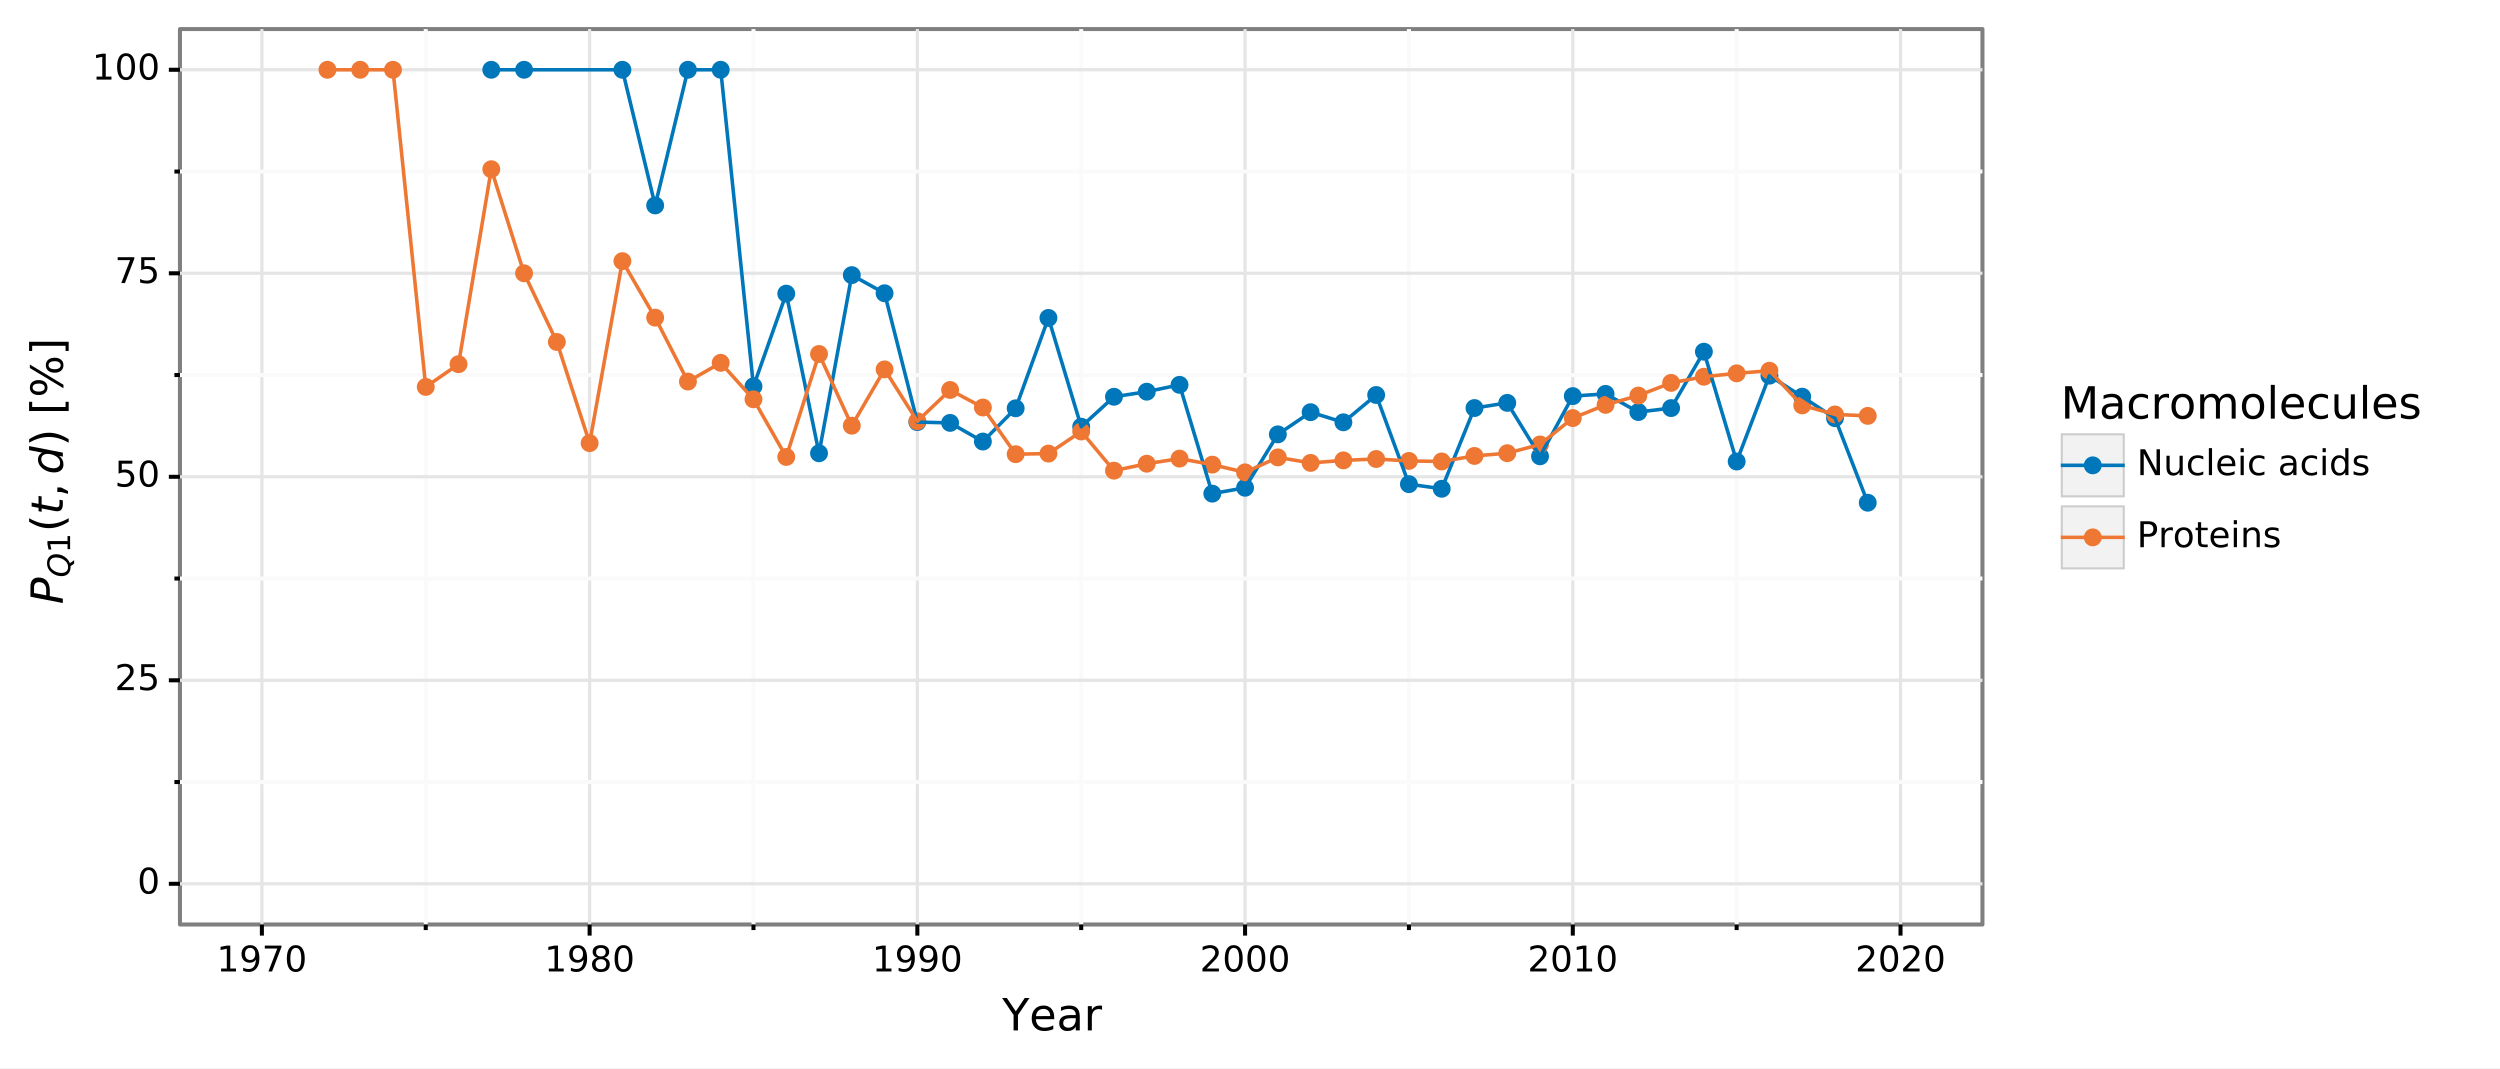 <?xml version="1.0" encoding="utf-8" standalone="no"?>
<!DOCTYPE svg PUBLIC "-//W3C//DTD SVG 1.1//EN"
  "http://www.w3.org/Graphics/SVG/1.1/DTD/svg11.dtd">
<!-- Created with matplotlib (https://matplotlib.org/) -->
<svg height="264.673pt" version="1.1" viewBox="0 0 619.14 264.673" width="619.14pt" xmlns="http://www.w3.org/2000/svg" xmlns:xlink="http://www.w3.org/1999/xlink">
 <rect x="0" y="0" width="619.14" height="264.673" fill="#333333" stroke="none"/>
 <defs>
  <style type="text/css">
*{stroke-linecap:butt;stroke-linejoin:round;}
  </style>
 </defs>
 <g id="figure_1">
  <g id="patch_1">
   <path d="M 0 264.673 
L 619.14 264.673 
L 619.14 0 
L 0 0 
z
" style="fill:#ffffff;stroke:#ffffff;stroke-linejoin:miter;"/>
  </g>
  <g id="axes_1">
   <g id="patch_2">
    <path d="M 44.567 228.96 
L 490.967 228.96 
L 490.967 7.2 
L 44.567 7.2 
z
" style="fill:#ffffff;stroke:#7f7f7f;stroke-linejoin:miter;"/>
   </g>
   <g id="matplotlib.axis_1">
    <g id="xtick_1">
     <g id="line2d_1">
      <path clip-path="url(#pe5ecce7ff0)" d="M 64.858 228.96 
L 64.858 7.2 
" style="fill:none;stroke:#e5e5e5;stroke-width:0.8;"/>
     </g>
     <g id="line2d_2">
      <path d="M 64.858 228.96 
" style="fill:none;stroke:#000000;stroke-width:1.5;"/>
      <defs>
       <path d="M 0 0 
L 0 2.75 
" id="m29e4a5c30f" style="stroke:#000000;"/>
      </defs>
      <g>
       <use style="stroke:#000000;" x="64.858" xlink:href="#m29e4a5c30f" y="228.96"/>
      </g>
     </g>
     <g id="text_1">
      <!-- 1970 -->
      <defs>
       <path d="M 12.406 8.297 
L 28.516 8.297 
L 28.516 63.922 
L 10.984 60.406 
L 10.984 69.391 
L 28.422 72.906 
L 38.281 72.906 
L 38.281 8.297 
L 54.391 8.297 
L 54.391 0 
L 12.406 0 
z
" id="DejaVuSans-49"/>
       <path d="M 10.984 1.516 
L 10.984 10.5 
Q 14.703 8.734 18.5 7.812 
Q 22.312 6.891 25.984 6.891 
Q 35.75 6.891 40.891 13.453 
Q 46.047 20.016 46.781 33.406 
Q 43.953 29.203 39.594 26.953 
Q 35.25 24.703 29.984 24.703 
Q 19.047 24.703 12.672 31.312 
Q 6.297 37.938 6.297 49.422 
Q 6.297 60.641 12.938 67.422 
Q 19.578 74.219 30.609 74.219 
Q 43.266 74.219 49.922 64.516 
Q 56.594 54.828 56.594 36.375 
Q 56.594 19.141 48.406 8.859 
Q 40.234 -1.422 26.422 -1.422 
Q 22.703 -1.422 18.891 -0.688 
Q 15.094 0.047 10.984 1.516 
z
M 30.609 32.422 
Q 37.25 32.422 41.125 36.953 
Q 45.016 41.5 45.016 49.422 
Q 45.016 57.281 41.125 61.844 
Q 37.25 66.406 30.609 66.406 
Q 23.969 66.406 20.094 61.844 
Q 16.219 57.281 16.219 49.422 
Q 16.219 41.5 20.094 36.953 
Q 23.969 32.422 30.609 32.422 
z
" id="DejaVuSans-57"/>
       <path d="M 8.203 72.906 
L 55.078 72.906 
L 55.078 68.703 
L 28.609 0 
L 18.312 0 
L 43.219 64.594 
L 8.203 64.594 
z
" id="DejaVuSans-55"/>
       <path d="M 31.781 66.406 
Q 24.172 66.406 20.328 58.906 
Q 16.5 51.422 16.5 36.375 
Q 16.5 21.391 20.328 13.891 
Q 24.172 6.391 31.781 6.391 
Q 39.453 6.391 43.281 13.891 
Q 47.125 21.391 47.125 36.375 
Q 47.125 51.422 43.281 58.906 
Q 39.453 66.406 31.781 66.406 
z
M 31.781 74.219 
Q 44.047 74.219 50.516 64.516 
Q 56.984 54.828 56.984 36.375 
Q 56.984 17.969 50.516 8.266 
Q 44.047 -1.422 31.781 -1.422 
Q 19.531 -1.422 13.062 8.266 
Q 6.594 17.969 6.594 36.375 
Q 6.594 54.828 13.062 64.516 
Q 19.531 74.219 31.781 74.219 
z
" id="DejaVuSans-48"/>
      </defs>
      <g transform="translate(53.66 240.597)scale(0.088 -0.088)">
       <use xlink:href="#DejaVuSans-49"/>
       <use x="63.623" xlink:href="#DejaVuSans-57"/>
       <use x="127.246" xlink:href="#DejaVuSans-55"/>
       <use x="190.869" xlink:href="#DejaVuSans-48"/>
      </g>
     </g>
    </g>
    <g id="xtick_2">
     <g id="line2d_3">
      <path clip-path="url(#pe5ecce7ff0)" d="M 146.022 228.96 
L 146.022 7.2 
" style="fill:none;stroke:#e5e5e5;stroke-width:0.8;"/>
     </g>
     <g id="line2d_4">
      <path d="M 146.022 228.96 
" style="fill:none;stroke:#000000;stroke-width:1.5;"/>
      <g>
       <use style="stroke:#000000;" x="146.022" xlink:href="#m29e4a5c30f" y="228.96"/>
      </g>
     </g>
     <g id="text_2">
      <!-- 1980 -->
      <defs>
       <path d="M 31.781 34.625 
Q 24.75 34.625 20.719 30.859 
Q 16.703 27.094 16.703 20.516 
Q 16.703 13.922 20.719 10.156 
Q 24.75 6.391 31.781 6.391 
Q 38.812 6.391 42.859 10.172 
Q 46.922 13.969 46.922 20.516 
Q 46.922 27.094 42.891 30.859 
Q 38.875 34.625 31.781 34.625 
z
M 21.922 38.812 
Q 15.578 40.375 12.031 44.719 
Q 8.5 49.078 8.5 55.328 
Q 8.5 64.062 14.719 69.141 
Q 20.953 74.219 31.781 74.219 
Q 42.672 74.219 48.875 69.141 
Q 55.078 64.062 55.078 55.328 
Q 55.078 49.078 51.531 44.719 
Q 48 40.375 41.703 38.812 
Q 48.828 37.156 52.797 32.312 
Q 56.781 27.484 56.781 20.516 
Q 56.781 9.906 50.312 4.234 
Q 43.844 -1.422 31.781 -1.422 
Q 19.734 -1.422 13.25 4.234 
Q 6.781 9.906 6.781 20.516 
Q 6.781 27.484 10.781 32.312 
Q 14.797 37.156 21.922 38.812 
z
M 18.312 54.391 
Q 18.312 48.734 21.844 45.562 
Q 25.391 42.391 31.781 42.391 
Q 38.141 42.391 41.719 45.562 
Q 45.312 48.734 45.312 54.391 
Q 45.312 60.062 41.719 63.234 
Q 38.141 66.406 31.781 66.406 
Q 25.391 66.406 21.844 63.234 
Q 18.312 60.062 18.312 54.391 
z
" id="DejaVuSans-56"/>
      </defs>
      <g transform="translate(134.824 240.597)scale(0.088 -0.088)">
       <use xlink:href="#DejaVuSans-49"/>
       <use x="63.623" xlink:href="#DejaVuSans-57"/>
       <use x="127.246" xlink:href="#DejaVuSans-56"/>
       <use x="190.869" xlink:href="#DejaVuSans-48"/>
      </g>
     </g>
    </g>
    <g id="xtick_3">
     <g id="line2d_5">
      <path clip-path="url(#pe5ecce7ff0)" d="M 227.185 228.96 
L 227.185 7.2 
" style="fill:none;stroke:#e5e5e5;stroke-width:0.8;"/>
     </g>
     <g id="line2d_6">
      <path d="M 227.185 228.96 
" style="fill:none;stroke:#000000;stroke-width:1.5;"/>
      <g>
       <use style="stroke:#000000;" x="227.185" xlink:href="#m29e4a5c30f" y="228.96"/>
      </g>
     </g>
     <g id="text_3">
      <!-- 1990 -->
      <g transform="translate(215.987 240.597)scale(0.088 -0.088)">
       <use xlink:href="#DejaVuSans-49"/>
       <use x="63.623" xlink:href="#DejaVuSans-57"/>
       <use x="127.246" xlink:href="#DejaVuSans-57"/>
       <use x="190.869" xlink:href="#DejaVuSans-48"/>
      </g>
     </g>
    </g>
    <g id="xtick_4">
     <g id="line2d_7">
      <path clip-path="url(#pe5ecce7ff0)" d="M 308.349 228.96 
L 308.349 7.2 
" style="fill:none;stroke:#e5e5e5;stroke-width:0.8;"/>
     </g>
     <g id="line2d_8">
      <path d="M 308.349 228.96 
" style="fill:none;stroke:#000000;stroke-width:1.5;"/>
      <g>
       <use style="stroke:#000000;" x="308.349" xlink:href="#m29e4a5c30f" y="228.96"/>
      </g>
     </g>
     <g id="text_4">
      <!-- 2000 -->
      <defs>
       <path d="M 19.188 8.297 
L 53.609 8.297 
L 53.609 0 
L 7.328 0 
L 7.328 8.297 
Q 12.938 14.109 22.625 23.891 
Q 32.328 33.688 34.812 36.531 
Q 39.547 41.844 41.422 45.531 
Q 43.312 49.219 43.312 52.781 
Q 43.312 58.594 39.234 62.25 
Q 35.156 65.922 28.609 65.922 
Q 23.969 65.922 18.812 64.312 
Q 13.672 62.703 7.812 59.422 
L 7.812 69.391 
Q 13.766 71.781 18.938 73 
Q 24.125 74.219 28.422 74.219 
Q 39.75 74.219 46.484 68.547 
Q 53.219 62.891 53.219 53.422 
Q 53.219 48.922 51.531 44.891 
Q 49.859 40.875 45.406 35.406 
Q 44.188 33.984 37.641 27.219 
Q 31.109 20.453 19.188 8.297 
z
" id="DejaVuSans-50"/>
      </defs>
      <g transform="translate(297.151 240.597)scale(0.088 -0.088)">
       <use xlink:href="#DejaVuSans-50"/>
       <use x="63.623" xlink:href="#DejaVuSans-48"/>
       <use x="127.246" xlink:href="#DejaVuSans-48"/>
       <use x="190.869" xlink:href="#DejaVuSans-48"/>
      </g>
     </g>
    </g>
    <g id="xtick_5">
     <g id="line2d_9">
      <path clip-path="url(#pe5ecce7ff0)" d="M 389.512 228.96 
L 389.512 7.2 
" style="fill:none;stroke:#e5e5e5;stroke-width:0.8;"/>
     </g>
     <g id="line2d_10">
      <path d="M 389.512 228.96 
" style="fill:none;stroke:#000000;stroke-width:1.5;"/>
      <g>
       <use style="stroke:#000000;" x="389.512" xlink:href="#m29e4a5c30f" y="228.96"/>
      </g>
     </g>
     <g id="text_5">
      <!-- 2010 -->
      <g transform="translate(378.314 240.597)scale(0.088 -0.088)">
       <use xlink:href="#DejaVuSans-50"/>
       <use x="63.623" xlink:href="#DejaVuSans-48"/>
       <use x="127.246" xlink:href="#DejaVuSans-49"/>
       <use x="190.869" xlink:href="#DejaVuSans-48"/>
      </g>
     </g>
    </g>
    <g id="xtick_6">
     <g id="line2d_11">
      <path clip-path="url(#pe5ecce7ff0)" d="M 470.676 228.96 
L 470.676 7.2 
" style="fill:none;stroke:#e5e5e5;stroke-width:0.8;"/>
     </g>
     <g id="line2d_12">
      <path d="M 470.676 228.96 
" style="fill:none;stroke:#000000;stroke-width:1.5;"/>
      <g>
       <use style="stroke:#000000;" x="470.676" xlink:href="#m29e4a5c30f" y="228.96"/>
      </g>
     </g>
     <g id="text_6">
      <!-- 2020 -->
      <g transform="translate(459.478 240.597)scale(0.088 -0.088)">
       <use xlink:href="#DejaVuSans-50"/>
       <use x="63.623" xlink:href="#DejaVuSans-48"/>
       <use x="127.246" xlink:href="#DejaVuSans-50"/>
       <use x="190.869" xlink:href="#DejaVuSans-48"/>
      </g>
     </g>
    </g>
    <g id="xtick_7">
     <g id="line2d_13">
      <path clip-path="url(#pe5ecce7ff0)" d="M 105.44 228.96 
L 105.44 7.2 
" style="fill:none;stroke:#fafafa;"/>
     </g>
     <g id="line2d_14">
      <path d="M 105.44 228.96 
" style="fill:none;stroke:#000000;stroke-width:1.5;"/>
      <defs>
       <path d="M 0 0 
L 0 1.375 
" id="med1d976575" style="stroke:#000000;"/>
      </defs>
      <g>
       <use style="stroke:#000000;" x="105.44" xlink:href="#med1d976575" y="228.96"/>
      </g>
     </g>
    </g>
    <g id="xtick_8">
     <g id="line2d_15">
      <path clip-path="url(#pe5ecce7ff0)" d="M 186.603 228.96 
L 186.603 7.2 
" style="fill:none;stroke:#fafafa;"/>
     </g>
     <g id="line2d_16">
      <path d="M 186.603 228.96 
" style="fill:none;stroke:#000000;stroke-width:1.5;"/>
      <g>
       <use style="stroke:#000000;" x="186.603" xlink:href="#med1d976575" y="228.96"/>
      </g>
     </g>
    </g>
    <g id="xtick_9">
     <g id="line2d_17">
      <path clip-path="url(#pe5ecce7ff0)" d="M 267.767 228.96 
L 267.767 7.2 
" style="fill:none;stroke:#fafafa;"/>
     </g>
     <g id="line2d_18">
      <path d="M 267.767 228.96 
" style="fill:none;stroke:#000000;stroke-width:1.5;"/>
      <g>
       <use style="stroke:#000000;" x="267.767" xlink:href="#med1d976575" y="228.96"/>
      </g>
     </g>
    </g>
    <g id="xtick_10">
     <g id="line2d_19">
      <path clip-path="url(#pe5ecce7ff0)" d="M 348.931 228.96 
L 348.931 7.2 
" style="fill:none;stroke:#fafafa;"/>
     </g>
     <g id="line2d_20">
      <path d="M 348.931 228.96 
" style="fill:none;stroke:#000000;stroke-width:1.5;"/>
      <g>
       <use style="stroke:#000000;" x="348.931" xlink:href="#med1d976575" y="228.96"/>
      </g>
     </g>
    </g>
    <g id="xtick_11">
     <g id="line2d_21">
      <path clip-path="url(#pe5ecce7ff0)" d="M 430.094 228.96 
L 430.094 7.2 
" style="fill:none;stroke:#fafafa;"/>
     </g>
     <g id="line2d_22">
      <path d="M 430.094 228.96 
" style="fill:none;stroke:#000000;stroke-width:1.5;"/>
      <g>
       <use style="stroke:#000000;" x="430.094" xlink:href="#med1d976575" y="228.96"/>
      </g>
     </g>
    </g>
    <g id="text_7">
     <!-- Year -->
     <defs>
      <path d="M -0.203 72.906 
L 10.406 72.906 
L 30.609 42.922 
L 50.688 72.906 
L 61.281 72.906 
L 35.5 34.719 
L 35.5 0 
L 25.594 0 
L 25.594 34.719 
z
" id="DejaVuSans-89"/>
      <path d="M 56.203 29.594 
L 56.203 25.203 
L 14.891 25.203 
Q 15.484 15.922 20.484 11.062 
Q 25.484 6.203 34.422 6.203 
Q 39.594 6.203 44.453 7.469 
Q 49.312 8.734 54.109 11.281 
L 54.109 2.781 
Q 49.266 0.734 44.188 -0.344 
Q 39.109 -1.422 33.891 -1.422 
Q 20.797 -1.422 13.156 6.188 
Q 5.516 13.812 5.516 26.812 
Q 5.516 40.234 12.766 48.109 
Q 20.016 56 32.328 56 
Q 43.359 56 49.781 48.891 
Q 56.203 41.797 56.203 29.594 
z
M 47.219 32.234 
Q 47.125 39.594 43.094 43.984 
Q 39.062 48.391 32.422 48.391 
Q 24.906 48.391 20.391 44.141 
Q 15.875 39.891 15.188 32.172 
z
" id="DejaVuSans-101"/>
      <path d="M 34.281 27.484 
Q 23.391 27.484 19.188 25 
Q 14.984 22.516 14.984 16.5 
Q 14.984 11.719 18.141 8.906 
Q 21.297 6.109 26.703 6.109 
Q 34.188 6.109 38.703 11.406 
Q 43.219 16.703 43.219 25.484 
L 43.219 27.484 
z
M 52.203 31.203 
L 52.203 0 
L 43.219 0 
L 43.219 8.297 
Q 40.141 3.328 35.547 0.953 
Q 30.953 -1.422 24.312 -1.422 
Q 15.922 -1.422 10.953 3.297 
Q 6 8.016 6 15.922 
Q 6 25.141 12.172 29.828 
Q 18.359 34.516 30.609 34.516 
L 43.219 34.516 
L 43.219 35.406 
Q 43.219 41.609 39.141 45 
Q 35.062 48.391 27.688 48.391 
Q 23 48.391 18.547 47.266 
Q 14.109 46.141 10.016 43.891 
L 10.016 52.203 
Q 14.938 54.109 19.578 55.047 
Q 24.219 56 28.609 56 
Q 40.484 56 46.344 49.844 
Q 52.203 43.703 52.203 31.203 
z
" id="DejaVuSans-97"/>
      <path d="M 41.109 46.297 
Q 39.594 47.172 37.812 47.578 
Q 36.031 48 33.891 48 
Q 26.266 48 22.188 43.047 
Q 18.109 38.094 18.109 28.812 
L 18.109 0 
L 9.078 0 
L 9.078 54.688 
L 18.109 54.688 
L 18.109 46.188 
Q 20.953 51.172 25.484 53.578 
Q 30.031 56 36.531 56 
Q 37.453 56 38.578 55.875 
Q 39.703 55.766 41.062 55.516 
z
" id="DejaVuSans-114"/>
     </defs>
     <g transform="translate(248.203 255.185)scale(0.11 -0.11)">
      <use xlink:href="#DejaVuSans-89"/>
      <use x="60.881" xlink:href="#DejaVuSans-101"/>
      <use x="122.404" xlink:href="#DejaVuSans-97"/>
      <use x="183.684" xlink:href="#DejaVuSans-114"/>
     </g>
    </g>
   </g>
   <g id="matplotlib.axis_2">
    <g id="ytick_1">
     <g id="line2d_23">
      <path clip-path="url(#pe5ecce7ff0)" d="M 44.567 218.88 
L 490.967 218.88 
" style="fill:none;stroke:#e5e5e5;stroke-width:0.8;"/>
     </g>
     <g id="line2d_24">
      <path d="M 44.567 218.88 
" style="fill:none;stroke:#000000;stroke-width:1.5;"/>
      <defs>
       <path d="M 0 0 
L -2.75 0 
" id="m8c6b281b01" style="stroke:#000000;"/>
      </defs>
      <g>
       <use style="stroke:#000000;" x="44.567" xlink:href="#m8c6b281b01" y="218.88"/>
      </g>
     </g>
     <g id="text_8">
      <!-- 0 -->
      <g transform="translate(34.018 221.308)scale(0.088 -0.088)">
       <use xlink:href="#DejaVuSans-48"/>
      </g>
     </g>
    </g>
    <g id="ytick_2">
     <g id="line2d_25">
      <path clip-path="url(#pe5ecce7ff0)" d="M 44.567 168.48 
L 490.967 168.48 
" style="fill:none;stroke:#e5e5e5;stroke-width:0.8;"/>
     </g>
     <g id="line2d_26">
      <path d="M 44.567 168.48 
" style="fill:none;stroke:#000000;stroke-width:1.5;"/>
      <g>
       <use style="stroke:#000000;" x="44.567" xlink:href="#m8c6b281b01" y="168.48"/>
      </g>
     </g>
     <g id="text_9">
      <!-- 25 -->
      <defs>
       <path d="M 10.797 72.906 
L 49.516 72.906 
L 49.516 64.594 
L 19.828 64.594 
L 19.828 46.734 
Q 21.969 47.469 24.109 47.828 
Q 26.266 48.188 28.422 48.188 
Q 40.625 48.188 47.75 41.5 
Q 54.891 34.812 54.891 23.391 
Q 54.891 11.625 47.562 5.094 
Q 40.234 -1.422 26.906 -1.422 
Q 22.312 -1.422 17.547 -0.641 
Q 12.797 0.141 7.719 1.703 
L 7.719 11.625 
Q 12.109 9.234 16.797 8.062 
Q 21.484 6.891 26.703 6.891 
Q 35.156 6.891 40.078 11.328 
Q 45.016 15.766 45.016 23.391 
Q 45.016 31 40.078 35.438 
Q 35.156 39.891 26.703 39.891 
Q 22.75 39.891 18.812 39.016 
Q 14.891 38.141 10.797 36.281 
z
" id="DejaVuSans-53"/>
      </defs>
      <g transform="translate(28.419 170.908)scale(0.088 -0.088)">
       <use xlink:href="#DejaVuSans-50"/>
       <use x="63.623" xlink:href="#DejaVuSans-53"/>
      </g>
     </g>
    </g>
    <g id="ytick_3">
     <g id="line2d_27">
      <path clip-path="url(#pe5ecce7ff0)" d="M 44.567 118.08 
L 490.967 118.08 
" style="fill:none;stroke:#e5e5e5;stroke-width:0.8;"/>
     </g>
     <g id="line2d_28">
      <path d="M 44.567 118.08 
" style="fill:none;stroke:#000000;stroke-width:1.5;"/>
      <g>
       <use style="stroke:#000000;" x="44.567" xlink:href="#m8c6b281b01" y="118.08"/>
      </g>
     </g>
     <g id="text_10">
      <!-- 50 -->
      <g transform="translate(28.419 120.508)scale(0.088 -0.088)">
       <use xlink:href="#DejaVuSans-53"/>
       <use x="63.623" xlink:href="#DejaVuSans-48"/>
      </g>
     </g>
    </g>
    <g id="ytick_4">
     <g id="line2d_29">
      <path clip-path="url(#pe5ecce7ff0)" d="M 44.567 67.68 
L 490.967 67.68 
" style="fill:none;stroke:#e5e5e5;stroke-width:0.8;"/>
     </g>
     <g id="line2d_30">
      <path d="M 44.567 67.68 
" style="fill:none;stroke:#000000;stroke-width:1.5;"/>
      <g>
       <use style="stroke:#000000;" x="44.567" xlink:href="#m8c6b281b01" y="67.68"/>
      </g>
     </g>
     <g id="text_11">
      <!-- 75 -->
      <g transform="translate(28.419 70.108)scale(0.088 -0.088)">
       <use xlink:href="#DejaVuSans-55"/>
       <use x="63.623" xlink:href="#DejaVuSans-53"/>
      </g>
     </g>
    </g>
    <g id="ytick_5">
     <g id="line2d_31">
      <path clip-path="url(#pe5ecce7ff0)" d="M 44.567 17.28 
L 490.967 17.28 
" style="fill:none;stroke:#e5e5e5;stroke-width:0.8;"/>
     </g>
     <g id="line2d_32">
      <path d="M 44.567 17.28 
" style="fill:none;stroke:#000000;stroke-width:1.5;"/>
      <g>
       <use style="stroke:#000000;" x="44.567" xlink:href="#m8c6b281b01" y="17.28"/>
      </g>
     </g>
     <g id="text_12">
      <!-- 100 -->
      <g transform="translate(22.82 19.708)scale(0.088 -0.088)">
       <use xlink:href="#DejaVuSans-49"/>
       <use x="63.623" xlink:href="#DejaVuSans-48"/>
       <use x="127.246" xlink:href="#DejaVuSans-48"/>
      </g>
     </g>
    </g>
    <g id="ytick_6">
     <g id="line2d_33">
      <path clip-path="url(#pe5ecce7ff0)" d="M 44.567 193.68 
L 490.967 193.68 
" style="fill:none;stroke:#fafafa;"/>
     </g>
     <g id="line2d_34">
      <path d="M 44.567 193.68 
" style="fill:none;stroke:#000000;stroke-width:1.5;"/>
      <defs>
       <path d="M 0 0 
L -1.375 0 
" id="m1de8f07b7a" style="stroke:#000000;"/>
      </defs>
      <g>
       <use style="stroke:#000000;" x="44.567" xlink:href="#m1de8f07b7a" y="193.68"/>
      </g>
     </g>
    </g>
    <g id="ytick_7">
     <g id="line2d_35">
      <path clip-path="url(#pe5ecce7ff0)" d="M 44.567 143.28 
L 490.967 143.28 
" style="fill:none;stroke:#fafafa;"/>
     </g>
     <g id="line2d_36">
      <path d="M 44.567 143.28 
" style="fill:none;stroke:#000000;stroke-width:1.5;"/>
      <g>
       <use style="stroke:#000000;" x="44.567" xlink:href="#m1de8f07b7a" y="143.28"/>
      </g>
     </g>
    </g>
    <g id="ytick_8">
     <g id="line2d_37">
      <path clip-path="url(#pe5ecce7ff0)" d="M 44.567 92.88 
L 490.967 92.88 
" style="fill:none;stroke:#fafafa;"/>
     </g>
     <g id="line2d_38">
      <path d="M 44.567 92.88 
" style="fill:none;stroke:#000000;stroke-width:1.5;"/>
      <g>
       <use style="stroke:#000000;" x="44.567" xlink:href="#m1de8f07b7a" y="92.88"/>
      </g>
     </g>
    </g>
    <g id="ytick_9">
     <g id="line2d_39">
      <path clip-path="url(#pe5ecce7ff0)" d="M 44.567 42.48 
L 490.967 42.48 
" style="fill:none;stroke:#fafafa;"/>
     </g>
     <g id="line2d_40">
      <path d="M 44.567 42.48 
" style="fill:none;stroke:#000000;stroke-width:1.5;"/>
      <g>
       <use style="stroke:#000000;" x="44.567" xlink:href="#m1de8f07b7a" y="42.48"/>
      </g>
     </g>
    </g>
    <g id="text_13">
     <!-- $P_{Q1}(t,d)$ [%] -->
     <defs>
      <path d="M 16.891 72.906 
L 39.703 72.906 
Q 49.656 72.906 54.875 68.266 
Q 60.109 63.625 60.109 54.688 
Q 60.109 42.672 52.391 35.984 
Q 44.672 29.297 30.719 29.297 
L 18.312 29.297 
L 12.594 0 
L 2.688 0 
z
M 25.203 64.797 
L 19.922 37.406 
L 32.328 37.406 
Q 40.719 37.406 45.203 41.703 
Q 49.703 46 49.703 54 
Q 49.703 59.125 46.656 61.953 
Q 43.609 64.797 38.094 64.797 
z
" id="DejaVuSans-Oblique-80"/>
      <path d="M 36.078 -1.312 
Q 35.547 -1.375 34.953 -1.391 
Q 34.375 -1.422 33.203 -1.422 
Q 19.531 -1.422 11.812 6.422 
Q 4.109 14.266 4.109 28.078 
Q 4.109 36.234 7.062 44.438 
Q 10.016 52.641 15.281 59.188 
Q 21.391 66.703 29.031 70.453 
Q 36.672 74.219 45.906 74.219 
Q 59.281 74.219 66.984 66.328 
Q 74.703 58.453 74.703 44.828 
Q 74.703 30.125 66.641 17.922 
Q 58.594 5.719 45.609 0.688 
L 55.516 -12.891 
L 44.484 -12.891 
z
M 45.609 66.219 
Q 37.5 66.219 31.297 62.281 
Q 25.094 58.344 20.516 50.297 
Q 17.578 45.172 16.031 39.406 
Q 14.5 33.641 14.5 27.781 
Q 14.5 17.625 19.359 12.109 
Q 24.219 6.594 33.109 6.594 
Q 41.109 6.594 47.375 10.562 
Q 53.656 14.547 58.109 22.406 
Q 61.078 27.688 62.641 33.469 
Q 64.203 39.266 64.203 45.016 
Q 64.203 55.125 59.312 60.672 
Q 54.438 66.219 45.609 66.219 
z
" id="DejaVuSans-Oblique-81"/>
      <path d="M 31 75.875 
Q 24.469 64.656 21.281 53.656 
Q 18.109 42.672 18.109 31.391 
Q 18.109 20.125 21.312 9.062 
Q 24.516 -2 31 -13.188 
L 23.188 -13.188 
Q 15.875 -1.703 12.234 9.375 
Q 8.594 20.453 8.594 31.391 
Q 8.594 42.281 12.203 53.312 
Q 15.828 64.359 23.188 75.875 
z
" id="DejaVuSans-40"/>
      <path d="M 42.281 54.688 
L 40.922 47.703 
L 23 47.703 
L 17.188 18.016 
Q 16.891 16.359 16.75 15.234 
Q 16.609 14.109 16.609 13.484 
Q 16.609 10.359 18.484 8.938 
Q 20.359 7.516 24.516 7.516 
L 33.594 7.516 
L 32.078 0 
L 23.484 0 
Q 15.484 0 11.547 3.125 
Q 7.625 6.25 7.625 12.594 
Q 7.625 13.719 7.766 15.062 
Q 7.906 16.406 8.203 18.016 
L 14.016 47.703 
L 6.391 47.703 
L 7.812 54.688 
L 15.281 54.688 
L 18.312 70.219 
L 27.297 70.219 
L 24.312 54.688 
z
" id="DejaVuSans-Oblique-116"/>
      <path d="M 11.719 12.406 
L 22.016 12.406 
L 22.016 4 
L 14.016 -11.625 
L 7.719 -11.625 
L 11.719 4 
z
" id="DejaVuSans-44"/>
      <path d="M 41.797 8.203 
Q 38.188 3.469 33.25 1.016 
Q 28.328 -1.422 22.312 -1.422 
Q 14.109 -1.422 9.344 4.172 
Q 4.594 9.766 4.594 19.484 
Q 4.594 27.594 7.469 34.938 
Q 10.359 42.281 15.828 48.094 
Q 19.438 51.953 23.969 53.969 
Q 28.516 56 33.5 56 
Q 38.766 56 42.797 53.453 
Q 46.828 50.922 49.031 46.188 
L 54.891 75.984 
L 63.922 75.984 
L 49.125 0 
L 40.094 0 
z
M 13.922 21.094 
Q 13.922 14.016 17.109 10.062 
Q 20.312 6.109 25.984 6.109 
Q 30.172 6.109 33.766 8.125 
Q 37.359 10.156 40.094 14.109 
Q 42.969 18.219 44.625 23.578 
Q 46.297 28.953 46.297 34.188 
Q 46.297 40.969 43.094 44.766 
Q 39.891 48.578 34.281 48.578 
Q 30.031 48.578 26.359 46.578 
Q 22.703 44.578 20.125 40.828 
Q 17.281 36.766 15.594 31.391 
Q 13.922 26.031 13.922 21.094 
z
" id="DejaVuSans-Oblique-100"/>
      <path d="M 8.016 75.875 
L 15.828 75.875 
Q 23.141 64.359 26.781 53.312 
Q 30.422 42.281 30.422 31.391 
Q 30.422 20.453 26.781 9.375 
Q 23.141 -1.703 15.828 -13.188 
L 8.016 -13.188 
Q 14.5 -2 17.703 9.062 
Q 20.906 20.125 20.906 31.391 
Q 20.906 42.672 17.703 53.656 
Q 14.5 64.656 8.016 75.875 
z
" id="DejaVuSans-41"/>
      <path id="DejaVuSans-32"/>
      <path d="M 8.594 75.984 
L 29.297 75.984 
L 29.297 69 
L 17.578 69 
L 17.578 -6.203 
L 29.297 -6.203 
L 29.297 -13.188 
L 8.594 -13.188 
z
" id="DejaVuSans-91"/>
      <path d="M 72.703 32.078 
Q 68.453 32.078 66.031 28.469 
Q 63.625 24.859 63.625 18.406 
Q 63.625 12.062 66.031 8.422 
Q 68.453 4.781 72.703 4.781 
Q 76.859 4.781 79.266 8.422 
Q 81.688 12.062 81.688 18.406 
Q 81.688 24.812 79.266 28.438 
Q 76.859 32.078 72.703 32.078 
z
M 72.703 38.281 
Q 80.422 38.281 84.953 32.906 
Q 89.5 27.547 89.5 18.406 
Q 89.5 9.281 84.938 3.922 
Q 80.375 -1.422 72.703 -1.422 
Q 64.891 -1.422 60.344 3.922 
Q 55.812 9.281 55.812 18.406 
Q 55.812 27.594 60.375 32.938 
Q 64.938 38.281 72.703 38.281 
z
M 22.312 68.016 
Q 18.109 68.016 15.688 64.375 
Q 13.281 60.75 13.281 54.391 
Q 13.281 47.953 15.672 44.328 
Q 18.062 40.719 22.312 40.719 
Q 26.562 40.719 28.969 44.328 
Q 31.391 47.953 31.391 54.391 
Q 31.391 60.688 28.953 64.344 
Q 26.516 68.016 22.312 68.016 
z
M 66.406 74.219 
L 74.219 74.219 
L 28.609 -1.422 
L 20.797 -1.422 
z
M 22.312 74.219 
Q 30.031 74.219 34.609 68.875 
Q 39.203 63.531 39.203 54.391 
Q 39.203 45.172 34.641 39.844 
Q 30.078 34.516 22.312 34.516 
Q 14.547 34.516 10.031 39.859 
Q 5.516 45.219 5.516 54.391 
Q 5.516 63.484 10.047 68.844 
Q 14.594 74.219 22.312 74.219 
z
" id="DejaVuSans-37"/>
      <path d="M 30.422 75.984 
L 30.422 -13.188 
L 9.719 -13.188 
L 9.719 -6.203 
L 21.391 -6.203 
L 21.391 69 
L 9.719 69 
L 9.719 75.984 
z
" id="DejaVuSans-93"/>
     </defs>
     <g transform="translate(15.56 149.64)rotate(-90)scale(0.11 -0.11)">
      <use transform="translate(0 0.016)" xlink:href="#DejaVuSans-Oblique-80"/>
      <use transform="translate(60.303 -16.391)scale(0.7)" xlink:href="#DejaVuSans-Oblique-81"/>
      <use transform="translate(115.4 -16.391)scale(0.7)" xlink:href="#DejaVuSans-49"/>
      <use transform="translate(162.671 0.016)" xlink:href="#DejaVuSans-40"/>
      <use transform="translate(201.685 0.016)" xlink:href="#DejaVuSans-Oblique-116"/>
      <use transform="translate(240.894 0.016)" xlink:href="#DejaVuSans-44"/>
      <use transform="translate(292.163 0.016)" xlink:href="#DejaVuSans-Oblique-100"/>
      <use transform="translate(355.64 0.016)" xlink:href="#DejaVuSans-41"/>
      <use transform="translate(394.653 0.016)" xlink:href="#DejaVuSans-32"/>
      <use transform="translate(426.44 0.016)" xlink:href="#DejaVuSans-91"/>
      <use transform="translate(465.454 0.016)" xlink:href="#DejaVuSans-37"/>
      <use transform="translate(560.474 0.016)" xlink:href="#DejaVuSans-93"/>
     </g>
    </g>
   </g>
   <g id="PathCollection_1">
    <path clip-path="url(#pe5ecce7ff0)" d="M 121.672 19.052 
C 122.143 19.052 122.593 18.866 122.926 18.533 
C 123.258 18.201 123.445 17.75 123.445 17.28 
C 123.445 16.81 123.258 16.359 122.926 16.027 
C 122.593 15.694 122.143 15.508 121.672 15.508 
C 121.202 15.508 120.752 15.694 120.419 16.027 
C 120.087 16.359 119.9 16.81 119.9 17.28 
C 119.9 17.75 120.087 18.201 120.419 18.533 
C 120.752 18.866 121.202 19.052 121.672 19.052 
z
" style="fill:#0077bb;stroke:#0077bb;stroke-width:0.886;"/>
    <path clip-path="url(#pe5ecce7ff0)" d="M 129.789 19.052 
C 130.259 19.052 130.71 18.866 131.042 18.533 
C 131.375 18.201 131.561 17.75 131.561 17.28 
C 131.561 16.81 131.375 16.359 131.042 16.027 
C 130.71 15.694 130.259 15.508 129.789 15.508 
C 129.319 15.508 128.868 15.694 128.536 16.027 
C 128.203 16.359 128.016 16.81 128.016 17.28 
C 128.016 17.75 128.203 18.201 128.536 18.533 
C 128.868 18.866 129.319 19.052 129.789 19.052 
z
" style="fill:#0077bb;stroke:#0077bb;stroke-width:0.886;"/>
    <path clip-path="url(#pe5ecce7ff0)" d="M 154.138 19.052 
C 154.608 19.052 155.059 18.866 155.391 18.533 
C 155.724 18.201 155.91 17.75 155.91 17.28 
C 155.91 16.81 155.724 16.359 155.391 16.027 
C 155.059 15.694 154.608 15.508 154.138 15.508 
C 153.668 15.508 153.217 15.694 152.885 16.027 
C 152.552 16.359 152.365 16.81 152.365 17.28 
C 152.365 17.75 152.552 18.201 152.885 18.533 
C 153.217 18.866 153.668 19.052 154.138 19.052 
z
" style="fill:#0077bb;stroke:#0077bb;stroke-width:0.886;"/>
    <path clip-path="url(#pe5ecce7ff0)" d="M 162.254 52.652 
C 162.724 52.652 163.175 52.466 163.508 52.133 
C 163.84 51.801 164.027 51.35 164.027 50.88 
C 164.027 50.41 163.84 49.959 163.508 49.627 
C 163.175 49.294 162.724 49.108 162.254 49.108 
C 161.784 49.108 161.333 49.294 161.001 49.627 
C 160.669 49.959 160.482 50.41 160.482 50.88 
C 160.482 51.35 160.669 51.801 161.001 52.133 
C 161.333 52.466 161.784 52.652 162.254 52.652 
z
" style="fill:#0077bb;stroke:#0077bb;stroke-width:0.886;"/>
    <path clip-path="url(#pe5ecce7ff0)" d="M 170.371 19.052 
C 170.841 19.052 171.292 18.866 171.624 18.533 
C 171.956 18.201 172.143 17.75 172.143 17.28 
C 172.143 16.81 171.956 16.359 171.624 16.027 
C 171.292 15.694 170.841 15.508 170.371 15.508 
C 169.901 15.508 169.45 15.694 169.117 16.027 
C 168.785 16.359 168.598 16.81 168.598 17.28 
C 168.598 17.75 168.785 18.201 169.117 18.533 
C 169.45 18.866 169.901 19.052 170.371 19.052 
z
" style="fill:#0077bb;stroke:#0077bb;stroke-width:0.886;"/>
    <path clip-path="url(#pe5ecce7ff0)" d="M 178.487 19.052 
C 178.957 19.052 179.408 18.866 179.74 18.533 
C 180.073 18.201 180.259 17.75 180.259 17.28 
C 180.259 16.81 180.073 16.359 179.74 16.027 
C 179.408 15.694 178.957 15.508 178.487 15.508 
C 178.017 15.508 177.566 15.694 177.234 16.027 
C 176.901 16.359 176.715 16.81 176.715 17.28 
C 176.715 17.75 176.901 18.201 177.234 18.533 
C 177.566 18.866 178.017 19.052 178.487 19.052 
z
" style="fill:#0077bb;stroke:#0077bb;stroke-width:0.886;"/>
    <path clip-path="url(#pe5ecce7ff0)" d="M 186.603 97.452 
C 187.073 97.452 187.524 97.266 187.857 96.933 
C 188.189 96.601 188.376 96.15 188.376 95.68 
C 188.376 95.21 188.189 94.759 187.857 94.427 
C 187.524 94.094 187.073 93.908 186.603 93.908 
C 186.133 93.908 185.682 94.094 185.35 94.427 
C 185.018 94.759 184.831 95.21 184.831 95.68 
C 184.831 96.15 185.018 96.601 185.35 96.933 
C 185.682 97.266 186.133 97.452 186.603 97.452 
z
" style="fill:#0077bb;stroke:#0077bb;stroke-width:0.886;"/>
    <path clip-path="url(#pe5ecce7ff0)" d="M 194.72 74.492 
C 195.19 74.492 195.641 74.306 195.973 73.973 
C 196.305 73.641 196.492 73.19 196.492 72.72 
C 196.492 72.25 196.305 71.799 195.973 71.467 
C 195.641 71.134 195.19 70.948 194.72 70.948 
C 194.25 70.948 193.799 71.134 193.466 71.467 
C 193.134 71.799 192.947 72.25 192.947 72.72 
C 192.947 73.19 193.134 73.641 193.466 73.973 
C 193.799 74.306 194.25 74.492 194.72 74.492 
z
" style="fill:#0077bb;stroke:#0077bb;stroke-width:0.886;"/>
    <path clip-path="url(#pe5ecce7ff0)" d="M 202.836 114.026 
C 203.306 114.026 203.757 113.839 204.089 113.507 
C 204.422 113.174 204.609 112.723 204.609 112.253 
C 204.609 111.783 204.422 111.332 204.089 111 
C 203.757 110.668 203.306 110.481 202.836 110.481 
C 202.366 110.481 201.915 110.668 201.583 111 
C 201.25 111.332 201.064 111.783 201.064 112.253 
C 201.064 112.723 201.25 113.174 201.583 113.507 
C 201.915 113.839 202.366 114.026 202.836 114.026 
z
" style="fill:#0077bb;stroke:#0077bb;stroke-width:0.886;"/>
    <path clip-path="url(#pe5ecce7ff0)" d="M 210.952 69.906 
C 211.423 69.906 211.873 69.719 212.206 69.387 
C 212.538 69.054 212.725 68.603 212.725 68.133 
C 212.725 67.663 212.538 67.212 212.206 66.88 
C 211.873 66.548 211.423 66.361 210.952 66.361 
C 210.482 66.361 210.032 66.548 209.699 66.88 
C 209.367 67.212 209.18 67.663 209.18 68.133 
C 209.18 68.603 209.367 69.054 209.699 69.387 
C 210.032 69.719 210.482 69.906 210.952 69.906 
z
" style="fill:#0077bb;stroke:#0077bb;stroke-width:0.886;"/>
    <path clip-path="url(#pe5ecce7ff0)" d="M 219.069 74.399 
C 219.539 74.399 219.99 74.212 220.322 73.88 
C 220.655 73.548 220.841 73.097 220.841 72.627 
C 220.841 72.157 220.655 71.706 220.322 71.373 
C 219.99 71.041 219.539 70.854 219.069 70.854 
C 218.599 70.854 218.148 71.041 217.816 71.373 
C 217.483 71.706 217.296 72.157 217.296 72.627 
C 217.296 73.097 217.483 73.548 217.816 73.88 
C 218.148 74.212 218.599 74.399 219.069 74.399 
z
" style="fill:#0077bb;stroke:#0077bb;stroke-width:0.886;"/>
    <path clip-path="url(#pe5ecce7ff0)" d="M 227.185 106.303 
C 227.655 106.303 228.106 106.117 228.438 105.784 
C 228.771 105.452 228.958 105.001 228.958 104.531 
C 228.958 104.061 228.771 103.61 228.438 103.278 
C 228.106 102.945 227.655 102.758 227.185 102.758 
C 226.715 102.758 226.264 102.945 225.932 103.278 
C 225.599 103.61 225.413 104.061 225.413 104.531 
C 225.413 105.001 225.599 105.452 225.932 105.784 
C 226.264 106.117 226.715 106.303 227.185 106.303 
z
" style="fill:#0077bb;stroke:#0077bb;stroke-width:0.886;"/>
    <path clip-path="url(#pe5ecce7ff0)" d="M 235.302 106.503 
C 235.772 106.503 236.222 106.316 236.555 105.983 
C 236.887 105.651 237.074 105.2 237.074 104.73 
C 237.074 104.26 236.887 103.809 236.555 103.477 
C 236.222 103.144 235.772 102.958 235.302 102.958 
C 234.831 102.958 234.381 103.144 234.048 103.477 
C 233.716 103.809 233.529 104.26 233.529 104.73 
C 233.529 105.2 233.716 105.651 234.048 105.983 
C 234.381 106.316 234.831 106.503 235.302 106.503 
z
" style="fill:#0077bb;stroke:#0077bb;stroke-width:0.886;"/>
    <path clip-path="url(#pe5ecce7ff0)" d="M 243.418 111.124 
C 243.888 111.124 244.339 110.937 244.671 110.605 
C 245.004 110.272 245.19 109.821 245.19 109.351 
C 245.19 108.881 245.004 108.43 244.671 108.098 
C 244.339 107.766 243.888 107.579 243.418 107.579 
C 242.948 107.579 242.497 107.766 242.165 108.098 
C 241.832 108.43 241.645 108.881 241.645 109.351 
C 241.645 109.821 241.832 110.272 242.165 110.605 
C 242.497 110.937 242.948 111.124 243.418 111.124 
z
" style="fill:#0077bb;stroke:#0077bb;stroke-width:0.886;"/>
    <path clip-path="url(#pe5ecce7ff0)" d="M 251.534 102.891 
C 252.004 102.891 252.455 102.704 252.788 102.372 
C 253.12 102.039 253.307 101.588 253.307 101.118 
C 253.307 100.648 253.12 100.197 252.788 99.865 
C 252.455 99.533 252.004 99.346 251.534 99.346 
C 251.064 99.346 250.613 99.533 250.281 99.865 
C 249.949 100.197 249.762 100.648 249.762 101.118 
C 249.762 101.588 249.949 102.039 250.281 102.372 
C 250.613 102.704 251.064 102.891 251.534 102.891 
z
" style="fill:#0077bb;stroke:#0077bb;stroke-width:0.886;"/>
    <path clip-path="url(#pe5ecce7ff0)" d="M 259.651 80.509 
C 260.121 80.509 260.572 80.322 260.904 79.99 
C 261.236 79.657 261.423 79.206 261.423 78.736 
C 261.423 78.266 261.236 77.815 260.904 77.483 
C 260.572 77.151 260.121 76.964 259.651 76.964 
C 259.181 76.964 258.73 77.151 258.397 77.483 
C 258.065 77.815 257.878 78.266 257.878 78.736 
C 257.878 79.206 258.065 79.657 258.397 79.99 
C 258.73 80.322 259.181 80.509 259.651 80.509 
z
" style="fill:#0077bb;stroke:#0077bb;stroke-width:0.886;"/>
    <path clip-path="url(#pe5ecce7ff0)" d="M 267.767 107.446 
C 268.237 107.446 268.688 107.259 269.02 106.927 
C 269.353 106.594 269.539 106.143 269.539 105.673 
C 269.539 105.203 269.353 104.752 269.02 104.42 
C 268.688 104.088 268.237 103.901 267.767 103.901 
C 267.297 103.901 266.846 104.088 266.514 104.42 
C 266.181 104.752 265.995 105.203 265.995 105.673 
C 265.995 106.143 266.181 106.594 266.514 106.927 
C 266.846 107.259 267.297 107.446 267.767 107.446 
z
" style="fill:#0077bb;stroke:#0077bb;stroke-width:0.886;"/>
    <path clip-path="url(#pe5ecce7ff0)" d="M 275.883 100.035 
C 276.353 100.035 276.804 99.848 277.137 99.516 
C 277.469 99.184 277.656 98.733 277.656 98.263 
C 277.656 97.793 277.469 97.342 277.137 97.009 
C 276.804 96.677 276.353 96.49 275.883 96.49 
C 275.413 96.49 274.962 96.677 274.63 97.009 
C 274.298 97.342 274.111 97.793 274.111 98.263 
C 274.111 98.733 274.298 99.184 274.63 99.516 
C 274.962 99.848 275.413 100.035 275.883 100.035 
z
" style="fill:#0077bb;stroke:#0077bb;stroke-width:0.886;"/>
    <path clip-path="url(#pe5ecce7ff0)" d="M 284 98.777 
C 284.47 98.777 284.921 98.59 285.253 98.258 
C 285.585 97.926 285.772 97.475 285.772 97.005 
C 285.772 96.535 285.585 96.084 285.253 95.751 
C 284.921 95.419 284.47 95.232 284 95.232 
C 283.53 95.232 283.079 95.419 282.746 95.751 
C 282.414 96.084 282.227 96.535 282.227 97.005 
C 282.227 97.475 282.414 97.926 282.746 98.258 
C 283.079 98.59 283.53 98.777 284 98.777 
z
" style="fill:#0077bb;stroke:#0077bb;stroke-width:0.886;"/>
    <path clip-path="url(#pe5ecce7ff0)" d="M 292.116 97.078 
C 292.586 97.078 293.037 96.891 293.369 96.559 
C 293.702 96.227 293.889 95.776 293.889 95.306 
C 293.889 94.836 293.702 94.385 293.369 94.052 
C 293.037 93.72 292.586 93.533 292.116 93.533 
C 291.646 93.533 291.195 93.72 290.863 94.052 
C 290.53 94.385 290.344 94.836 290.344 95.306 
C 290.344 95.776 290.53 96.227 290.863 96.559 
C 291.195 96.891 291.646 97.078 292.116 97.078 
z
" style="fill:#0077bb;stroke:#0077bb;stroke-width:0.886;"/>
    <path clip-path="url(#pe5ecce7ff0)" d="M 300.232 124.025 
C 300.703 124.025 301.153 123.838 301.486 123.506 
C 301.818 123.173 302.005 122.723 302.005 122.252 
C 302.005 121.782 301.818 121.332 301.486 120.999 
C 301.153 120.667 300.703 120.48 300.232 120.48 
C 299.762 120.48 299.312 120.667 298.979 120.999 
C 298.647 121.332 298.46 121.782 298.46 122.252 
C 298.46 122.723 298.647 123.173 298.979 123.506 
C 299.312 123.838 299.762 124.025 300.232 124.025 
z
" style="fill:#0077bb;stroke:#0077bb;stroke-width:0.886;"/>
    <path clip-path="url(#pe5ecce7ff0)" d="M 308.349 122.569 
C 308.819 122.569 309.27 122.382 309.602 122.049 
C 309.935 121.717 310.121 121.266 310.121 120.796 
C 310.121 120.326 309.935 119.875 309.602 119.543 
C 309.27 119.21 308.819 119.024 308.349 119.024 
C 307.879 119.024 307.428 119.21 307.096 119.543 
C 306.763 119.875 306.576 120.326 306.576 120.796 
C 306.576 121.266 306.763 121.717 307.096 122.049 
C 307.428 122.382 307.879 122.569 308.349 122.569 
z
" style="fill:#0077bb;stroke:#0077bb;stroke-width:0.886;"/>
    <path clip-path="url(#pe5ecce7ff0)" d="M 316.465 109.345 
C 316.935 109.345 317.386 109.159 317.718 108.826 
C 318.051 108.494 318.238 108.043 318.238 107.573 
C 318.238 107.103 318.051 106.652 317.718 106.32 
C 317.386 105.987 316.935 105.8 316.465 105.8 
C 315.995 105.8 315.544 105.987 315.212 106.32 
C 314.879 106.652 314.693 107.103 314.693 107.573 
C 314.693 108.043 314.879 108.494 315.212 108.826 
C 315.544 109.159 315.995 109.345 316.465 109.345 
z
" style="fill:#0077bb;stroke:#0077bb;stroke-width:0.886;"/>
    <path clip-path="url(#pe5ecce7ff0)" d="M 324.582 103.854 
C 325.052 103.854 325.502 103.667 325.835 103.335 
C 326.167 103.003 326.354 102.552 326.354 102.082 
C 326.354 101.612 326.167 101.161 325.835 100.828 
C 325.502 100.496 325.052 100.309 324.582 100.309 
C 324.111 100.309 323.661 100.496 323.328 100.828 
C 322.996 101.161 322.809 101.612 322.809 102.082 
C 322.809 102.552 322.996 103.003 323.328 103.335 
C 323.661 103.667 324.111 103.854 324.582 103.854 
z
" style="fill:#0077bb;stroke:#0077bb;stroke-width:0.886;"/>
    <path clip-path="url(#pe5ecce7ff0)" d="M 332.698 106.358 
C 333.168 106.358 333.619 106.172 333.951 105.839 
C 334.284 105.507 334.47 105.056 334.47 104.586 
C 334.47 104.116 334.284 103.665 333.951 103.332 
C 333.619 103 333.168 102.813 332.698 102.813 
C 332.228 102.813 331.777 103 331.445 103.332 
C 331.112 103.665 330.925 104.116 330.925 104.586 
C 330.925 105.056 331.112 105.507 331.445 105.839 
C 331.777 106.172 332.228 106.358 332.698 106.358 
z
" style="fill:#0077bb;stroke:#0077bb;stroke-width:0.886;"/>
    <path clip-path="url(#pe5ecce7ff0)" d="M 340.814 99.592 
C 341.284 99.592 341.735 99.405 342.068 99.073 
C 342.4 98.74 342.587 98.29 342.587 97.819 
C 342.587 97.349 342.4 96.899 342.068 96.566 
C 341.735 96.234 341.284 96.047 340.814 96.047 
C 340.344 96.047 339.893 96.234 339.561 96.566 
C 339.229 96.899 339.042 97.349 339.042 97.819 
C 339.042 98.29 339.229 98.74 339.561 99.073 
C 339.893 99.405 340.344 99.592 340.814 99.592 
z
" style="fill:#0077bb;stroke:#0077bb;stroke-width:0.886;"/>
    <path clip-path="url(#pe5ecce7ff0)" d="M 348.931 121.674 
C 349.401 121.674 349.852 121.487 350.184 121.155 
C 350.516 120.822 350.703 120.371 350.703 119.901 
C 350.703 119.431 350.516 118.98 350.184 118.648 
C 349.852 118.316 349.401 118.129 348.931 118.129 
C 348.461 118.129 348.01 118.316 347.677 118.648 
C 347.345 118.98 347.158 119.431 347.158 119.901 
C 347.158 120.371 347.345 120.822 347.677 121.155 
C 348.01 121.487 348.461 121.674 348.931 121.674 
z
" style="fill:#0077bb;stroke:#0077bb;stroke-width:0.886;"/>
    <path clip-path="url(#pe5ecce7ff0)" d="M 357.047 122.818 
C 357.517 122.818 357.968 122.631 358.3 122.299 
C 358.633 121.966 358.819 121.516 358.819 121.046 
C 358.819 120.575 358.633 120.125 358.3 119.792 
C 357.968 119.46 357.517 119.273 357.047 119.273 
C 356.577 119.273 356.126 119.46 355.794 119.792 
C 355.461 120.125 355.275 120.575 355.275 121.046 
C 355.275 121.516 355.461 121.966 355.794 122.299 
C 356.126 122.631 356.577 122.818 357.047 122.818 
z
" style="fill:#0077bb;stroke:#0077bb;stroke-width:0.886;"/>
    <path clip-path="url(#pe5ecce7ff0)" d="M 365.163 102.826 
C 365.633 102.826 366.084 102.64 366.417 102.307 
C 366.749 101.975 366.936 101.524 366.936 101.054 
C 366.936 100.584 366.749 100.133 366.417 99.801 
C 366.084 99.468 365.633 99.282 365.163 99.282 
C 364.693 99.282 364.242 99.468 363.91 99.801 
C 363.578 100.133 363.391 100.584 363.391 101.054 
C 363.391 101.524 363.578 101.975 363.91 102.307 
C 364.242 102.64 364.693 102.826 365.163 102.826 
z
" style="fill:#0077bb;stroke:#0077bb;stroke-width:0.886;"/>
    <path clip-path="url(#pe5ecce7ff0)" d="M 373.28 101.545 
C 373.75 101.545 374.201 101.359 374.533 101.026 
C 374.865 100.694 375.052 100.243 375.052 99.773 
C 375.052 99.303 374.865 98.852 374.533 98.52 
C 374.201 98.187 373.75 98.001 373.28 98.001 
C 372.81 98.001 372.359 98.187 372.026 98.52 
C 371.694 98.852 371.507 99.303 371.507 99.773 
C 371.507 100.243 371.694 100.694 372.026 101.026 
C 372.359 101.359 372.81 101.545 373.28 101.545 
z
" style="fill:#0077bb;stroke:#0077bb;stroke-width:0.886;"/>
    <path clip-path="url(#pe5ecce7ff0)" d="M 381.396 114.781 
C 381.866 114.781 382.317 114.594 382.649 114.261 
C 382.982 113.929 383.169 113.478 383.169 113.008 
C 383.169 112.538 382.982 112.087 382.649 111.755 
C 382.317 111.422 381.866 111.236 381.396 111.236 
C 380.926 111.236 380.475 111.422 380.143 111.755 
C 379.81 112.087 379.624 112.538 379.624 113.008 
C 379.624 113.478 379.81 113.929 380.143 114.261 
C 380.475 114.594 380.926 114.781 381.396 114.781 
z
" style="fill:#0077bb;stroke:#0077bb;stroke-width:0.886;"/>
    <path clip-path="url(#pe5ecce7ff0)" d="M 389.512 99.867 
C 389.983 99.867 390.433 99.68 390.766 99.348 
C 391.098 99.016 391.285 98.565 391.285 98.095 
C 391.285 97.625 391.098 97.174 390.766 96.841 
C 390.433 96.509 389.983 96.322 389.512 96.322 
C 389.042 96.322 388.592 96.509 388.259 96.841 
C 387.927 97.174 387.74 97.625 387.74 98.095 
C 387.74 98.565 387.927 99.016 388.259 99.348 
C 388.592 99.68 389.042 99.867 389.512 99.867 
z
" style="fill:#0077bb;stroke:#0077bb;stroke-width:0.886;"/>
    <path clip-path="url(#pe5ecce7ff0)" d="M 397.629 99.32 
C 398.099 99.32 398.55 99.134 398.882 98.801 
C 399.215 98.469 399.401 98.018 399.401 97.548 
C 399.401 97.078 399.215 96.627 398.882 96.295 
C 398.55 95.962 398.099 95.775 397.629 95.775 
C 397.159 95.775 396.708 95.962 396.376 96.295 
C 396.043 96.627 395.856 97.078 395.856 97.548 
C 395.856 98.018 396.043 98.469 396.376 98.801 
C 396.708 99.134 397.159 99.32 397.629 99.32 
z
" style="fill:#0077bb;stroke:#0077bb;stroke-width:0.886;"/>
    <path clip-path="url(#pe5ecce7ff0)" d="M 405.745 103.817 
C 406.215 103.817 406.666 103.631 406.998 103.298 
C 407.331 102.966 407.518 102.515 407.518 102.045 
C 407.518 101.575 407.331 101.124 406.998 100.791 
C 406.666 100.459 406.215 100.272 405.745 100.272 
C 405.275 100.272 404.824 100.459 404.492 100.791 
C 404.159 101.124 403.973 101.575 403.973 102.045 
C 403.973 102.515 404.159 102.966 404.492 103.298 
C 404.824 103.631 405.275 103.817 405.745 103.817 
z
" style="fill:#0077bb;stroke:#0077bb;stroke-width:0.886;"/>
    <path clip-path="url(#pe5ecce7ff0)" d="M 413.862 102.838 
C 414.332 102.838 414.782 102.651 415.115 102.319 
C 415.447 101.987 415.634 101.536 415.634 101.066 
C 415.634 100.596 415.447 100.145 415.115 99.812 
C 414.782 99.48 414.332 99.293 413.862 99.293 
C 413.391 99.293 412.941 99.48 412.608 99.812 
C 412.276 100.145 412.089 100.596 412.089 101.066 
C 412.089 101.536 412.276 101.987 412.608 102.319 
C 412.941 102.651 413.391 102.838 413.862 102.838 
z
" style="fill:#0077bb;stroke:#0077bb;stroke-width:0.886;"/>
    <path clip-path="url(#pe5ecce7ff0)" d="M 421.978 88.871 
C 422.448 88.871 422.899 88.684 423.231 88.352 
C 423.564 88.019 423.75 87.569 423.75 87.098 
C 423.75 86.628 423.564 86.178 423.231 85.845 
C 422.899 85.513 422.448 85.326 421.978 85.326 
C 421.508 85.326 421.057 85.513 420.725 85.845 
C 420.392 86.178 420.205 86.628 420.205 87.098 
C 420.205 87.569 420.392 88.019 420.725 88.352 
C 421.057 88.684 421.508 88.871 421.978 88.871 
z
" style="fill:#0077bb;stroke:#0077bb;stroke-width:0.886;"/>
    <path clip-path="url(#pe5ecce7ff0)" d="M 430.094 116.068 
C 430.564 116.068 431.015 115.882 431.348 115.549 
C 431.68 115.217 431.867 114.766 431.867 114.296 
C 431.867 113.826 431.68 113.375 431.348 113.043 
C 431.015 112.71 430.564 112.523 430.094 112.523 
C 429.624 112.523 429.173 112.71 428.841 113.043 
C 428.509 113.375 428.322 113.826 428.322 114.296 
C 428.322 114.766 428.509 115.217 428.841 115.549 
C 429.173 115.882 429.624 116.068 430.094 116.068 
z
" style="fill:#0077bb;stroke:#0077bb;stroke-width:0.886;"/>
    <path clip-path="url(#pe5ecce7ff0)" d="M 438.211 94.81 
C 438.681 94.81 439.132 94.623 439.464 94.291 
C 439.796 93.958 439.983 93.508 439.983 93.038 
C 439.983 92.567 439.796 92.117 439.464 91.784 
C 439.132 91.452 438.681 91.265 438.211 91.265 
C 437.741 91.265 437.29 91.452 436.957 91.784 
C 436.625 92.117 436.438 92.567 436.438 93.038 
C 436.438 93.508 436.625 93.958 436.957 94.291 
C 437.29 94.623 437.741 94.81 438.211 94.81 
z
" style="fill:#0077bb;stroke:#0077bb;stroke-width:0.886;"/>
    <path clip-path="url(#pe5ecce7ff0)" d="M 446.327 100.015 
C 446.797 100.015 447.248 99.829 447.58 99.496 
C 447.913 99.164 448.099 98.713 448.099 98.243 
C 448.099 97.773 447.913 97.322 447.58 96.99 
C 447.248 96.657 446.797 96.47 446.327 96.47 
C 445.857 96.47 445.406 96.657 445.074 96.99 
C 444.741 97.322 444.555 97.773 444.555 98.243 
C 444.555 98.713 444.741 99.164 445.074 99.496 
C 445.406 99.829 445.857 100.015 446.327 100.015 
z
" style="fill:#0077bb;stroke:#0077bb;stroke-width:0.886;"/>
    <path clip-path="url(#pe5ecce7ff0)" d="M 454.443 105.328 
C 454.913 105.328 455.364 105.141 455.697 104.809 
C 456.029 104.476 456.216 104.025 456.216 103.555 
C 456.216 103.085 456.029 102.634 455.697 102.302 
C 455.364 101.97 454.913 101.783 454.443 101.783 
C 453.973 101.783 453.522 101.97 453.19 102.302 
C 452.858 102.634 452.671 103.085 452.671 103.555 
C 452.671 104.025 452.858 104.476 453.19 104.809 
C 453.522 105.141 453.973 105.328 454.443 105.328 
z
" style="fill:#0077bb;stroke:#0077bb;stroke-width:0.886;"/>
    <path clip-path="url(#pe5ecce7ff0)" d="M 462.56 126.275 
C 463.03 126.275 463.481 126.088 463.813 125.756 
C 464.145 125.424 464.332 124.973 464.332 124.503 
C 464.332 124.033 464.145 123.582 463.813 123.249 
C 463.481 122.917 463.03 122.73 462.56 122.73 
C 462.09 122.73 461.639 122.917 461.306 123.249 
C 460.974 123.582 460.787 124.033 460.787 124.503 
C 460.787 124.973 460.974 125.424 461.306 125.756 
C 461.639 126.088 462.09 126.275 462.56 126.275 
z
" style="fill:#0077bb;stroke:#0077bb;stroke-width:0.886;"/>
    <path clip-path="url(#pe5ecce7ff0)" d="M 81.091 19.052 
C 81.561 19.052 82.012 18.866 82.344 18.533 
C 82.676 18.201 82.863 17.75 82.863 17.28 
C 82.863 16.81 82.676 16.359 82.344 16.027 
C 82.012 15.694 81.561 15.508 81.091 15.508 
C 80.621 15.508 80.17 15.694 79.837 16.027 
C 79.505 16.359 79.318 16.81 79.318 17.28 
C 79.318 17.75 79.505 18.201 79.837 18.533 
C 80.17 18.866 80.621 19.052 81.091 19.052 
z
" style="fill:#ee7733;stroke:#ee7733;stroke-width:0.886;"/>
    <path clip-path="url(#pe5ecce7ff0)" d="M 89.207 19.052 
C 89.677 19.052 90.128 18.866 90.46 18.533 
C 90.793 18.201 90.979 17.75 90.979 17.28 
C 90.979 16.81 90.793 16.359 90.46 16.027 
C 90.128 15.694 89.677 15.508 89.207 15.508 
C 88.737 15.508 88.286 15.694 87.954 16.027 
C 87.621 16.359 87.435 16.81 87.435 17.28 
C 87.435 17.75 87.621 18.201 87.954 18.533 
C 88.286 18.866 88.737 19.052 89.207 19.052 
z
" style="fill:#ee7733;stroke:#ee7733;stroke-width:0.886;"/>
    <path clip-path="url(#pe5ecce7ff0)" d="M 97.323 19.052 
C 97.793 19.052 98.244 18.866 98.577 18.533 
C 98.909 18.201 99.096 17.75 99.096 17.28 
C 99.096 16.81 98.909 16.359 98.577 16.027 
C 98.244 15.694 97.793 15.508 97.323 15.508 
C 96.853 15.508 96.402 15.694 96.07 16.027 
C 95.738 16.359 95.551 16.81 95.551 17.28 
C 95.551 17.75 95.738 18.201 96.07 18.533 
C 96.402 18.866 96.853 19.052 97.323 19.052 
z
" style="fill:#ee7733;stroke:#ee7733;stroke-width:0.886;"/>
    <path clip-path="url(#pe5ecce7ff0)" d="M 105.44 97.594 
C 105.91 97.594 106.361 97.408 106.693 97.075 
C 107.025 96.743 107.212 96.292 107.212 95.822 
C 107.212 95.352 107.025 94.901 106.693 94.569 
C 106.361 94.236 105.91 94.049 105.44 94.049 
C 104.97 94.049 104.519 94.236 104.186 94.569 
C 103.854 94.901 103.667 95.352 103.667 95.822 
C 103.667 96.292 103.854 96.743 104.186 97.075 
C 104.519 97.408 104.97 97.594 105.44 97.594 
z
" style="fill:#ee7733;stroke:#ee7733;stroke-width:0.886;"/>
    <path clip-path="url(#pe5ecce7ff0)" d="M 113.556 91.962 
C 114.026 91.962 114.477 91.775 114.809 91.443 
C 115.142 91.11 115.329 90.66 115.329 90.19 
C 115.329 89.719 115.142 89.269 114.809 88.936 
C 114.477 88.604 114.026 88.417 113.556 88.417 
C 113.086 88.417 112.635 88.604 112.303 88.936 
C 111.97 89.269 111.784 89.719 111.784 90.19 
C 111.784 90.66 111.97 91.11 112.303 91.443 
C 112.635 91.775 113.086 91.962 113.556 91.962 
z
" style="fill:#ee7733;stroke:#ee7733;stroke-width:0.886;"/>
    <path clip-path="url(#pe5ecce7ff0)" d="M 121.672 43.681 
C 122.143 43.681 122.593 43.494 122.926 43.162 
C 123.258 42.83 123.445 42.379 123.445 41.909 
C 123.445 41.439 123.258 40.988 122.926 40.655 
C 122.593 40.323 122.143 40.136 121.672 40.136 
C 121.202 40.136 120.752 40.323 120.419 40.655 
C 120.087 40.988 119.9 41.439 119.9 41.909 
C 119.9 42.379 120.087 42.83 120.419 43.162 
C 120.752 43.494 121.202 43.681 121.672 43.681 
z
" style="fill:#ee7733;stroke:#ee7733;stroke-width:0.886;"/>
    <path clip-path="url(#pe5ecce7ff0)" d="M 129.789 69.452 
C 130.259 69.452 130.71 69.266 131.042 68.933 
C 131.375 68.601 131.561 68.15 131.561 67.68 
C 131.561 67.21 131.375 66.759 131.042 66.427 
C 130.71 66.094 130.259 65.908 129.789 65.908 
C 129.319 65.908 128.868 66.094 128.536 66.427 
C 128.203 66.759 128.016 67.21 128.016 67.68 
C 128.016 68.15 128.203 68.601 128.536 68.933 
C 128.868 69.266 129.319 69.452 129.789 69.452 
z
" style="fill:#ee7733;stroke:#ee7733;stroke-width:0.886;"/>
    <path clip-path="url(#pe5ecce7ff0)" d="M 137.905 86.462 
C 138.375 86.462 138.826 86.275 139.158 85.943 
C 139.491 85.61 139.678 85.16 139.678 84.69 
C 139.678 84.219 139.491 83.769 139.158 83.436 
C 138.826 83.104 138.375 82.917 137.905 82.917 
C 137.435 82.917 136.984 83.104 136.652 83.436 
C 136.319 83.769 136.133 84.219 136.133 84.69 
C 136.133 85.16 136.319 85.61 136.652 85.943 
C 136.984 86.275 137.435 86.462 137.905 86.462 
z
" style="fill:#ee7733;stroke:#ee7733;stroke-width:0.886;"/>
    <path clip-path="url(#pe5ecce7ff0)" d="M 146.022 111.512 
C 146.492 111.512 146.942 111.326 147.275 110.993 
C 147.607 110.661 147.794 110.21 147.794 109.74 
C 147.794 109.27 147.607 108.819 147.275 108.487 
C 146.942 108.154 146.492 107.968 146.022 107.968 
C 145.551 107.968 145.101 108.154 144.768 108.487 
C 144.436 108.819 144.249 109.27 144.249 109.74 
C 144.249 110.21 144.436 110.661 144.768 110.993 
C 145.101 111.326 145.551 111.512 146.022 111.512 
z
" style="fill:#ee7733;stroke:#ee7733;stroke-width:0.886;"/>
    <path clip-path="url(#pe5ecce7ff0)" d="M 154.138 66.446 
C 154.608 66.446 155.059 66.259 155.391 65.926 
C 155.724 65.594 155.91 65.143 155.91 64.673 
C 155.91 64.203 155.724 63.752 155.391 63.42 
C 155.059 63.087 154.608 62.901 154.138 62.901 
C 153.668 62.901 153.217 63.087 152.885 63.42 
C 152.552 63.752 152.365 64.203 152.365 64.673 
C 152.365 65.143 152.552 65.594 152.885 65.926 
C 153.217 66.259 153.668 66.446 154.138 66.446 
z
" style="fill:#ee7733;stroke:#ee7733;stroke-width:0.886;"/>
    <path clip-path="url(#pe5ecce7ff0)" d="M 162.254 80.44 
C 162.724 80.44 163.175 80.253 163.508 79.921 
C 163.84 79.588 164.027 79.137 164.027 78.667 
C 164.027 78.197 163.84 77.746 163.508 77.414 
C 163.175 77.082 162.724 76.895 162.254 76.895 
C 161.784 76.895 161.333 77.082 161.001 77.414 
C 160.669 77.746 160.482 78.197 160.482 78.667 
C 160.482 79.137 160.669 79.588 161.001 79.921 
C 161.333 80.253 161.784 80.44 162.254 80.44 
z
" style="fill:#ee7733;stroke:#ee7733;stroke-width:0.886;"/>
    <path clip-path="url(#pe5ecce7ff0)" d="M 170.371 96.267 
C 170.841 96.267 171.292 96.08 171.624 95.747 
C 171.956 95.415 172.143 94.964 172.143 94.494 
C 172.143 94.024 171.956 93.573 171.624 93.241 
C 171.292 92.908 170.841 92.722 170.371 92.722 
C 169.901 92.722 169.45 92.908 169.117 93.241 
C 168.785 93.573 168.598 94.024 168.598 94.494 
C 168.598 94.964 168.785 95.415 169.117 95.747 
C 169.45 96.08 169.901 96.267 170.371 96.267 
z
" style="fill:#ee7733;stroke:#ee7733;stroke-width:0.886;"/>
    <path clip-path="url(#pe5ecce7ff0)" d="M 178.487 91.628 
C 178.957 91.628 179.408 91.441 179.74 91.109 
C 180.073 90.777 180.259 90.326 180.259 89.856 
C 180.259 89.386 180.073 88.935 179.74 88.602 
C 179.408 88.27 178.957 88.083 178.487 88.083 
C 178.017 88.083 177.566 88.27 177.234 88.602 
C 176.901 88.935 176.715 89.386 176.715 89.856 
C 176.715 90.326 176.901 90.777 177.234 91.109 
C 177.566 91.441 178.017 91.628 178.487 91.628 
z
" style="fill:#ee7733;stroke:#ee7733;stroke-width:0.886;"/>
    <path clip-path="url(#pe5ecce7ff0)" d="M 186.603 100.662 
C 187.073 100.662 187.524 100.475 187.857 100.142 
C 188.189 99.81 188.376 99.359 188.376 98.889 
C 188.376 98.419 188.189 97.968 187.857 97.636 
C 187.524 97.303 187.073 97.117 186.603 97.117 
C 186.133 97.117 185.682 97.303 185.35 97.636 
C 185.018 97.968 184.831 98.419 184.831 98.889 
C 184.831 99.359 185.018 99.81 185.35 100.142 
C 185.682 100.475 186.133 100.662 186.603 100.662 
z
" style="fill:#ee7733;stroke:#ee7733;stroke-width:0.886;"/>
    <path clip-path="url(#pe5ecce7ff0)" d="M 194.72 114.936 
C 195.19 114.936 195.641 114.749 195.973 114.417 
C 196.305 114.084 196.492 113.633 196.492 113.163 
C 196.492 112.693 196.305 112.242 195.973 111.91 
C 195.641 111.578 195.19 111.391 194.72 111.391 
C 194.25 111.391 193.799 111.578 193.466 111.91 
C 193.134 112.242 192.947 112.693 192.947 113.163 
C 192.947 113.633 193.134 114.084 193.466 114.417 
C 193.799 114.749 194.25 114.936 194.72 114.936 
z
" style="fill:#ee7733;stroke:#ee7733;stroke-width:0.886;"/>
    <path clip-path="url(#pe5ecce7ff0)" d="M 202.836 89.441 
C 203.306 89.441 203.757 89.254 204.089 88.922 
C 204.422 88.59 204.609 88.139 204.609 87.669 
C 204.609 87.199 204.422 86.748 204.089 86.415 
C 203.757 86.083 203.306 85.896 202.836 85.896 
C 202.366 85.896 201.915 86.083 201.583 86.415 
C 201.25 86.748 201.064 87.199 201.064 87.669 
C 201.064 88.139 201.25 88.59 201.583 88.922 
C 201.915 89.254 202.366 89.441 202.836 89.441 
z
" style="fill:#ee7733;stroke:#ee7733;stroke-width:0.886;"/>
    <path clip-path="url(#pe5ecce7ff0)" d="M 210.952 107.192 
C 211.423 107.192 211.873 107.005 212.206 106.672 
C 212.538 106.34 212.725 105.889 212.725 105.419 
C 212.725 104.949 212.538 104.498 212.206 104.166 
C 211.873 103.833 211.423 103.647 210.952 103.647 
C 210.482 103.647 210.032 103.833 209.699 104.166 
C 209.367 104.498 209.18 104.949 209.18 105.419 
C 209.18 105.889 209.367 106.34 209.699 106.672 
C 210.032 107.005 210.482 107.192 210.952 107.192 
z
" style="fill:#ee7733;stroke:#ee7733;stroke-width:0.886;"/>
    <path clip-path="url(#pe5ecce7ff0)" d="M 219.069 93.257 
C 219.539 93.257 219.99 93.07 220.322 92.737 
C 220.655 92.405 220.841 91.954 220.841 91.484 
C 220.841 91.014 220.655 90.563 220.322 90.231 
C 219.99 89.898 219.539 89.712 219.069 89.712 
C 218.599 89.712 218.148 89.898 217.816 90.231 
C 217.483 90.563 217.296 91.014 217.296 91.484 
C 217.296 91.954 217.483 92.405 217.816 92.737 
C 218.148 93.07 218.599 93.257 219.069 93.257 
z
" style="fill:#ee7733;stroke:#ee7733;stroke-width:0.886;"/>
    <path clip-path="url(#pe5ecce7ff0)" d="M 227.185 106.092 
C 227.655 106.092 228.106 105.905 228.438 105.573 
C 228.771 105.24 228.958 104.789 228.958 104.319 
C 228.958 103.849 228.771 103.398 228.438 103.066 
C 228.106 102.734 227.655 102.547 227.185 102.547 
C 226.715 102.547 226.264 102.734 225.932 103.066 
C 225.599 103.398 225.413 103.849 225.413 104.319 
C 225.413 104.789 225.599 105.24 225.932 105.573 
C 226.264 105.905 226.715 106.092 227.185 106.092 
z
" style="fill:#ee7733;stroke:#ee7733;stroke-width:0.886;"/>
    <path clip-path="url(#pe5ecce7ff0)" d="M 235.302 98.35 
C 235.772 98.35 236.222 98.163 236.555 97.831 
C 236.887 97.498 237.074 97.048 237.074 96.577 
C 237.074 96.107 236.887 95.657 236.555 95.324 
C 236.222 94.992 235.772 94.805 235.302 94.805 
C 234.831 94.805 234.381 94.992 234.048 95.324 
C 233.716 95.657 233.529 96.107 233.529 96.577 
C 233.529 97.048 233.716 97.498 234.048 97.831 
C 234.381 98.163 234.831 98.35 235.302 98.35 
z
" style="fill:#ee7733;stroke:#ee7733;stroke-width:0.886;"/>
    <path clip-path="url(#pe5ecce7ff0)" d="M 243.418 102.694 
C 243.888 102.694 244.339 102.507 244.671 102.174 
C 245.004 101.842 245.19 101.391 245.19 100.921 
C 245.19 100.451 245.004 100 244.671 99.668 
C 244.339 99.335 243.888 99.149 243.418 99.149 
C 242.948 99.149 242.497 99.335 242.165 99.668 
C 241.832 100 241.645 100.451 241.645 100.921 
C 241.645 101.391 241.832 101.842 242.165 102.174 
C 242.497 102.507 242.948 102.694 243.418 102.694 
z
" style="fill:#ee7733;stroke:#ee7733;stroke-width:0.886;"/>
    <path clip-path="url(#pe5ecce7ff0)" d="M 251.534 114.254 
C 252.004 114.254 252.455 114.067 252.788 113.735 
C 253.12 113.403 253.307 112.952 253.307 112.482 
C 253.307 112.012 253.12 111.561 252.788 111.228 
C 252.455 110.896 252.004 110.709 251.534 110.709 
C 251.064 110.709 250.613 110.896 250.281 111.228 
C 249.949 111.561 249.762 112.012 249.762 112.482 
C 249.762 112.952 249.949 113.403 250.281 113.735 
C 250.613 114.067 251.064 114.254 251.534 114.254 
z
" style="fill:#ee7733;stroke:#ee7733;stroke-width:0.886;"/>
    <path clip-path="url(#pe5ecce7ff0)" d="M 259.651 114.108 
C 260.121 114.108 260.572 113.921 260.904 113.589 
C 261.236 113.256 261.423 112.805 261.423 112.335 
C 261.423 111.865 261.236 111.414 260.904 111.082 
C 260.572 110.75 260.121 110.563 259.651 110.563 
C 259.181 110.563 258.73 110.75 258.397 111.082 
C 258.065 111.414 257.878 111.865 257.878 112.335 
C 257.878 112.805 258.065 113.256 258.397 113.589 
C 258.73 113.921 259.181 114.108 259.651 114.108 
z
" style="fill:#ee7733;stroke:#ee7733;stroke-width:0.886;"/>
    <path clip-path="url(#pe5ecce7ff0)" d="M 267.767 108.632 
C 268.237 108.632 268.688 108.445 269.02 108.113 
C 269.353 107.781 269.539 107.33 269.539 106.86 
C 269.539 106.39 269.353 105.939 269.02 105.606 
C 268.688 105.274 268.237 105.087 267.767 105.087 
C 267.297 105.087 266.846 105.274 266.514 105.606 
C 266.181 105.939 265.995 106.39 265.995 106.86 
C 265.995 107.33 266.181 107.781 266.514 108.113 
C 266.846 108.445 267.297 108.632 267.767 108.632 
z
" style="fill:#ee7733;stroke:#ee7733;stroke-width:0.886;"/>
    <path clip-path="url(#pe5ecce7ff0)" d="M 275.883 118.334 
C 276.353 118.334 276.804 118.147 277.137 117.815 
C 277.469 117.482 277.656 117.031 277.656 116.561 
C 277.656 116.091 277.469 115.64 277.137 115.308 
C 276.804 114.976 276.353 114.789 275.883 114.789 
C 275.413 114.789 274.962 114.976 274.63 115.308 
C 274.298 115.64 274.111 116.091 274.111 116.561 
C 274.111 117.031 274.298 117.482 274.63 117.815 
C 274.962 118.147 275.413 118.334 275.883 118.334 
z
" style="fill:#ee7733;stroke:#ee7733;stroke-width:0.886;"/>
    <path clip-path="url(#pe5ecce7ff0)" d="M 284 116.617 
C 284.47 116.617 284.921 116.43 285.253 116.097 
C 285.585 115.765 285.772 115.314 285.772 114.844 
C 285.772 114.374 285.585 113.923 285.253 113.591 
C 284.921 113.258 284.47 113.072 284 113.072 
C 283.53 113.072 283.079 113.258 282.746 113.591 
C 282.414 113.923 282.227 114.374 282.227 114.844 
C 282.227 115.314 282.414 115.765 282.746 116.097 
C 283.079 116.43 283.53 116.617 284 116.617 
z
" style="fill:#ee7733;stroke:#ee7733;stroke-width:0.886;"/>
    <path clip-path="url(#pe5ecce7ff0)" d="M 292.116 115.35 
C 292.586 115.35 293.037 115.164 293.369 114.831 
C 293.702 114.499 293.889 114.048 293.889 113.578 
C 293.889 113.108 293.702 112.657 293.369 112.325 
C 293.037 111.992 292.586 111.805 292.116 111.805 
C 291.646 111.805 291.195 111.992 290.863 112.325 
C 290.53 112.657 290.344 113.108 290.344 113.578 
C 290.344 114.048 290.53 114.499 290.863 114.831 
C 291.195 115.164 291.646 115.35 292.116 115.35 
z
" style="fill:#ee7733;stroke:#ee7733;stroke-width:0.886;"/>
    <path clip-path="url(#pe5ecce7ff0)" d="M 300.232 116.843 
C 300.703 116.843 301.153 116.656 301.486 116.323 
C 301.818 115.991 302.005 115.54 302.005 115.07 
C 302.005 114.6 301.818 114.149 301.486 113.817 
C 301.153 113.484 300.703 113.298 300.232 113.298 
C 299.762 113.298 299.312 113.484 298.979 113.817 
C 298.647 114.149 298.46 114.6 298.46 115.07 
C 298.46 115.54 298.647 115.991 298.979 116.323 
C 299.312 116.656 299.762 116.843 300.232 116.843 
z
" style="fill:#ee7733;stroke:#ee7733;stroke-width:0.886;"/>
    <path clip-path="url(#pe5ecce7ff0)" d="M 308.349 118.757 
C 308.819 118.757 309.27 118.57 309.602 118.238 
C 309.935 117.906 310.121 117.455 310.121 116.985 
C 310.121 116.515 309.935 116.064 309.602 115.731 
C 309.27 115.399 308.819 115.212 308.349 115.212 
C 307.879 115.212 307.428 115.399 307.096 115.731 
C 306.763 116.064 306.576 116.515 306.576 116.985 
C 306.576 117.455 306.763 117.906 307.096 118.238 
C 307.428 118.57 307.879 118.757 308.349 118.757 
z
" style="fill:#ee7733;stroke:#ee7733;stroke-width:0.886;"/>
    <path clip-path="url(#pe5ecce7ff0)" d="M 316.465 115.047 
C 316.935 115.047 317.386 114.86 317.718 114.528 
C 318.051 114.195 318.238 113.745 318.238 113.274 
C 318.238 112.804 318.051 112.354 317.718 112.021 
C 317.386 111.689 316.935 111.502 316.465 111.502 
C 315.995 111.502 315.544 111.689 315.212 112.021 
C 314.879 112.354 314.693 112.804 314.693 113.274 
C 314.693 113.745 314.879 114.195 315.212 114.528 
C 315.544 114.86 315.995 115.047 316.465 115.047 
z
" style="fill:#ee7733;stroke:#ee7733;stroke-width:0.886;"/>
    <path clip-path="url(#pe5ecce7ff0)" d="M 324.582 116.416 
C 325.052 116.416 325.502 116.229 325.835 115.897 
C 326.167 115.565 326.354 115.114 326.354 114.644 
C 326.354 114.174 326.167 113.723 325.835 113.39 
C 325.502 113.058 325.052 112.871 324.582 112.871 
C 324.111 112.871 323.661 113.058 323.328 113.39 
C 322.996 113.723 322.809 114.174 322.809 114.644 
C 322.809 115.114 322.996 115.565 323.328 115.897 
C 323.661 116.229 324.111 116.416 324.582 116.416 
z
" style="fill:#ee7733;stroke:#ee7733;stroke-width:0.886;"/>
    <path clip-path="url(#pe5ecce7ff0)" d="M 332.698 115.789 
C 333.168 115.789 333.619 115.602 333.951 115.27 
C 334.284 114.937 334.47 114.487 334.47 114.017 
C 334.47 113.546 334.284 113.096 333.951 112.763 
C 333.619 112.431 333.168 112.244 332.698 112.244 
C 332.228 112.244 331.777 112.431 331.445 112.763 
C 331.112 113.096 330.925 113.546 330.925 114.017 
C 330.925 114.487 331.112 114.937 331.445 115.27 
C 331.777 115.602 332.228 115.789 332.698 115.789 
z
" style="fill:#ee7733;stroke:#ee7733;stroke-width:0.886;"/>
    <path clip-path="url(#pe5ecce7ff0)" d="M 340.814 115.446 
C 341.284 115.446 341.735 115.259 342.068 114.927 
C 342.4 114.595 342.587 114.144 342.587 113.674 
C 342.587 113.204 342.4 112.753 342.068 112.42 
C 341.735 112.088 341.284 111.901 340.814 111.901 
C 340.344 111.901 339.893 112.088 339.561 112.42 
C 339.229 112.753 339.042 113.204 339.042 113.674 
C 339.042 114.144 339.229 114.595 339.561 114.927 
C 339.893 115.259 340.344 115.446 340.814 115.446 
z
" style="fill:#ee7733;stroke:#ee7733;stroke-width:0.886;"/>
    <path clip-path="url(#pe5ecce7ff0)" d="M 348.931 115.927 
C 349.401 115.927 349.852 115.74 350.184 115.408 
C 350.516 115.075 350.703 114.624 350.703 114.154 
C 350.703 113.684 350.516 113.233 350.184 112.901 
C 349.852 112.569 349.401 112.382 348.931 112.382 
C 348.461 112.382 348.01 112.569 347.677 112.901 
C 347.345 113.233 347.158 113.684 347.158 114.154 
C 347.158 114.624 347.345 115.075 347.677 115.408 
C 348.01 115.74 348.461 115.927 348.931 115.927 
z
" style="fill:#ee7733;stroke:#ee7733;stroke-width:0.886;"/>
    <path clip-path="url(#pe5ecce7ff0)" d="M 357.047 116.057 
C 357.517 116.057 357.968 115.87 358.3 115.537 
C 358.633 115.205 358.819 114.754 358.819 114.284 
C 358.819 113.814 358.633 113.363 358.3 113.031 
C 357.968 112.698 357.517 112.512 357.047 112.512 
C 356.577 112.512 356.126 112.698 355.794 113.031 
C 355.461 113.363 355.275 113.814 355.275 114.284 
C 355.275 114.754 355.461 115.205 355.794 115.537 
C 356.126 115.87 356.577 116.057 357.047 116.057 
z
" style="fill:#ee7733;stroke:#ee7733;stroke-width:0.886;"/>
    <path clip-path="url(#pe5ecce7ff0)" d="M 365.163 114.691 
C 365.633 114.691 366.084 114.504 366.417 114.172 
C 366.749 113.839 366.936 113.388 366.936 112.918 
C 366.936 112.448 366.749 111.997 366.417 111.665 
C 366.084 111.333 365.633 111.146 365.163 111.146 
C 364.693 111.146 364.242 111.333 363.91 111.665 
C 363.578 111.997 363.391 112.448 363.391 112.918 
C 363.391 113.388 363.578 113.839 363.91 114.172 
C 364.242 114.504 364.693 114.691 365.163 114.691 
z
" style="fill:#ee7733;stroke:#ee7733;stroke-width:0.886;"/>
    <path clip-path="url(#pe5ecce7ff0)" d="M 373.28 114.01 
C 373.75 114.01 374.201 113.824 374.533 113.491 
C 374.865 113.159 375.052 112.708 375.052 112.238 
C 375.052 111.768 374.865 111.317 374.533 110.985 
C 374.201 110.652 373.75 110.465 373.28 110.465 
C 372.81 110.465 372.359 110.652 372.026 110.985 
C 371.694 111.317 371.507 111.768 371.507 112.238 
C 371.507 112.708 371.694 113.159 372.026 113.491 
C 372.359 113.824 372.81 114.01 373.28 114.01 
z
" style="fill:#ee7733;stroke:#ee7733;stroke-width:0.886;"/>
    <path clip-path="url(#pe5ecce7ff0)" d="M 381.396 111.844 
C 381.866 111.844 382.317 111.658 382.649 111.325 
C 382.982 110.993 383.169 110.542 383.169 110.072 
C 383.169 109.602 382.982 109.151 382.649 108.819 
C 382.317 108.486 381.866 108.299 381.396 108.299 
C 380.926 108.299 380.475 108.486 380.143 108.819 
C 379.81 109.151 379.624 109.602 379.624 110.072 
C 379.624 110.542 379.81 110.993 380.143 111.325 
C 380.475 111.658 380.926 111.844 381.396 111.844 
z
" style="fill:#ee7733;stroke:#ee7733;stroke-width:0.886;"/>
    <path clip-path="url(#pe5ecce7ff0)" d="M 389.512 105.312 
C 389.983 105.312 390.433 105.126 390.766 104.793 
C 391.098 104.461 391.285 104.01 391.285 103.54 
C 391.285 103.07 391.098 102.619 390.766 102.287 
C 390.433 101.954 389.983 101.768 389.512 101.768 
C 389.042 101.768 388.592 101.954 388.259 102.287 
C 387.927 102.619 387.74 103.07 387.74 103.54 
C 387.74 104.01 387.927 104.461 388.259 104.793 
C 388.592 105.126 389.042 105.312 389.512 105.312 
z
" style="fill:#ee7733;stroke:#ee7733;stroke-width:0.886;"/>
    <path clip-path="url(#pe5ecce7ff0)" d="M 397.629 102.04 
C 398.099 102.04 398.55 101.853 398.882 101.52 
C 399.215 101.188 399.401 100.737 399.401 100.267 
C 399.401 99.797 399.215 99.346 398.882 99.014 
C 398.55 98.681 398.099 98.495 397.629 98.495 
C 397.159 98.495 396.708 98.681 396.376 99.014 
C 396.043 99.346 395.856 99.797 395.856 100.267 
C 395.856 100.737 396.043 101.188 396.376 101.52 
C 396.708 101.853 397.159 102.04 397.629 102.04 
z
" style="fill:#ee7733;stroke:#ee7733;stroke-width:0.886;"/>
    <path clip-path="url(#pe5ecce7ff0)" d="M 405.745 99.738 
C 406.215 99.738 406.666 99.551 406.998 99.219 
C 407.331 98.886 407.518 98.435 407.518 97.965 
C 407.518 97.495 407.331 97.044 406.998 96.712 
C 406.666 96.38 406.215 96.193 405.745 96.193 
C 405.275 96.193 404.824 96.38 404.492 96.712 
C 404.159 97.044 403.973 97.495 403.973 97.965 
C 403.973 98.435 404.159 98.886 404.492 99.219 
C 404.824 99.551 405.275 99.738 405.745 99.738 
z
" style="fill:#ee7733;stroke:#ee7733;stroke-width:0.886;"/>
    <path clip-path="url(#pe5ecce7ff0)" d="M 413.862 96.595 
C 414.332 96.595 414.782 96.408 415.115 96.076 
C 415.447 95.744 415.634 95.293 415.634 94.823 
C 415.634 94.353 415.447 93.902 415.115 93.569 
C 414.782 93.237 414.332 93.05 413.862 93.05 
C 413.391 93.05 412.941 93.237 412.608 93.569 
C 412.276 93.902 412.089 94.353 412.089 94.823 
C 412.089 95.293 412.276 95.744 412.608 96.076 
C 412.941 96.408 413.391 96.595 413.862 96.595 
z
" style="fill:#ee7733;stroke:#ee7733;stroke-width:0.886;"/>
    <path clip-path="url(#pe5ecce7ff0)" d="M 421.978 95.075 
C 422.448 95.075 422.899 94.888 423.231 94.556 
C 423.564 94.223 423.75 93.773 423.75 93.302 
C 423.75 92.832 423.564 92.382 423.231 92.049 
C 422.899 91.717 422.448 91.53 421.978 91.53 
C 421.508 91.53 421.057 91.717 420.725 92.049 
C 420.392 92.382 420.205 92.832 420.205 93.302 
C 420.205 93.773 420.392 94.223 420.725 94.556 
C 421.057 94.888 421.508 95.075 421.978 95.075 
z
" style="fill:#ee7733;stroke:#ee7733;stroke-width:0.886;"/>
    <path clip-path="url(#pe5ecce7ff0)" d="M 430.094 94.229 
C 430.564 94.229 431.015 94.042 431.348 93.71 
C 431.68 93.377 431.867 92.926 431.867 92.456 
C 431.867 91.986 431.68 91.535 431.348 91.203 
C 431.015 90.871 430.564 90.684 430.094 90.684 
C 429.624 90.684 429.173 90.871 428.841 91.203 
C 428.509 91.535 428.322 91.986 428.322 92.456 
C 428.322 92.926 428.509 93.377 428.841 93.71 
C 429.173 94.042 429.624 94.229 430.094 94.229 
z
" style="fill:#ee7733;stroke:#ee7733;stroke-width:0.886;"/>
    <path clip-path="url(#pe5ecce7ff0)" d="M 438.211 93.583 
C 438.681 93.583 439.132 93.396 439.464 93.064 
C 439.796 92.731 439.983 92.28 439.983 91.81 
C 439.983 91.34 439.796 90.89 439.464 90.557 
C 439.132 90.225 438.681 90.038 438.211 90.038 
C 437.741 90.038 437.29 90.225 436.957 90.557 
C 436.625 90.89 436.438 91.34 436.438 91.81 
C 436.438 92.28 436.625 92.731 436.957 93.064 
C 437.29 93.396 437.741 93.583 438.211 93.583 
z
" style="fill:#ee7733;stroke:#ee7733;stroke-width:0.886;"/>
    <path clip-path="url(#pe5ecce7ff0)" d="M 446.327 102.169 
C 446.797 102.169 447.248 101.982 447.58 101.65 
C 447.913 101.318 448.099 100.867 448.099 100.397 
C 448.099 99.927 447.913 99.476 447.58 99.143 
C 447.248 98.811 446.797 98.624 446.327 98.624 
C 445.857 98.624 445.406 98.811 445.074 99.143 
C 444.741 99.476 444.555 99.927 444.555 100.397 
C 444.555 100.867 444.741 101.318 445.074 101.65 
C 445.406 101.982 445.857 102.169 446.327 102.169 
z
" style="fill:#ee7733;stroke:#ee7733;stroke-width:0.886;"/>
    <path clip-path="url(#pe5ecce7ff0)" d="M 454.443 104.414 
C 454.913 104.414 455.364 104.227 455.697 103.895 
C 456.029 103.562 456.216 103.111 456.216 102.641 
C 456.216 102.171 456.029 101.72 455.697 101.388 
C 455.364 101.056 454.913 100.869 454.443 100.869 
C 453.973 100.869 453.522 101.056 453.19 101.388 
C 452.858 101.72 452.671 102.171 452.671 102.641 
C 452.671 103.111 452.858 103.562 453.19 103.895 
C 453.522 104.227 453.973 104.414 454.443 104.414 
z
" style="fill:#ee7733;stroke:#ee7733;stroke-width:0.886;"/>
    <path clip-path="url(#pe5ecce7ff0)" d="M 462.56 104.766 
C 463.03 104.766 463.481 104.579 463.813 104.246 
C 464.145 103.914 464.332 103.463 464.332 102.993 
C 464.332 102.523 464.145 102.072 463.813 101.74 
C 463.481 101.407 463.03 101.221 462.56 101.221 
C 462.09 101.221 461.639 101.407 461.306 101.74 
C 460.974 102.072 460.787 102.523 460.787 102.993 
C 460.787 103.463 460.974 103.914 461.306 104.246 
C 461.639 104.579 462.09 104.766 462.56 104.766 
z
" style="fill:#ee7733;stroke:#ee7733;stroke-width:0.886;"/>
   </g>
   <g id="line2d_41">
    <path clip-path="url(#pe5ecce7ff0)" d="M 121.672 17.28 
L 129.789 17.28 
L 154.138 17.28 
L 162.254 50.88 
L 170.371 17.28 
L 178.487 17.28 
L 186.603 95.68 
L 194.72 72.72 
L 202.836 112.253 
L 210.952 68.133 
L 219.069 72.627 
L 227.185 104.531 
L 235.302 104.73 
L 243.418 109.351 
L 251.534 101.118 
L 259.651 78.736 
L 267.767 105.673 
L 275.883 98.263 
L 284 97.005 
L 292.116 95.306 
L 300.232 122.252 
L 308.349 120.796 
L 316.465 107.573 
L 324.582 102.082 
L 332.698 104.586 
L 340.814 97.819 
L 348.931 119.901 
L 357.047 121.046 
L 365.163 101.054 
L 373.28 99.773 
L 381.396 113.008 
L 389.512 98.095 
L 397.629 97.548 
L 405.745 102.045 
L 413.862 101.066 
L 421.978 87.098 
L 430.094 114.296 
L 438.211 93.038 
L 446.327 98.243 
L 454.443 103.555 
L 462.56 124.503 
" style="fill:none;stroke:#0077bb;stroke-width:0.886;"/>
   </g>
   <g id="line2d_42">
    <path clip-path="url(#pe5ecce7ff0)" d="M 81.091 17.28 
L 89.207 17.28 
L 97.323 17.28 
L 105.44 95.822 
L 113.556 90.19 
L 121.672 41.909 
L 129.789 67.68 
L 137.905 84.69 
L 146.022 109.74 
L 154.138 64.673 
L 162.254 78.667 
L 170.371 94.494 
L 178.487 89.856 
L 186.603 98.889 
L 194.72 113.163 
L 202.836 87.669 
L 210.952 105.419 
L 219.069 91.484 
L 227.185 104.319 
L 235.302 96.577 
L 243.418 100.921 
L 251.534 112.482 
L 259.651 112.335 
L 267.767 106.86 
L 275.883 116.561 
L 284 114.844 
L 292.116 113.578 
L 300.232 115.07 
L 308.349 116.985 
L 316.465 113.274 
L 324.582 114.644 
L 332.698 114.017 
L 340.814 113.674 
L 348.931 114.154 
L 357.047 114.284 
L 365.163 112.918 
L 373.28 112.238 
L 381.396 110.072 
L 389.512 103.54 
L 397.629 100.267 
L 405.745 97.965 
L 413.862 94.823 
L 421.978 93.302 
L 430.094 92.456 
L 438.211 91.81 
L 446.327 100.397 
L 454.443 102.641 
L 462.56 102.993 
" style="fill:none;stroke:#ee7733;stroke-width:0.886;"/>
   </g>
   <g id="patch_3">
    <path d="M 498.167 153.203 
L 611.94 153.203 
L 611.94 80.077 
L 498.167 80.077 
z
" style="fill:#ffffff;"/>
   </g>
   <g id="text_14">
    <!-- Macromolecules -->
    <defs>
     <path d="M 9.812 72.906 
L 24.516 72.906 
L 43.109 23.297 
L 61.812 72.906 
L 76.516 72.906 
L 76.516 0 
L 66.891 0 
L 66.891 64.016 
L 48.094 14.016 
L 38.188 14.016 
L 19.391 64.016 
L 19.391 0 
L 9.812 0 
z
" id="DejaVuSans-77"/>
     <path d="M 48.781 52.594 
L 48.781 44.188 
Q 44.969 46.297 41.141 47.344 
Q 37.312 48.391 33.406 48.391 
Q 24.656 48.391 19.812 42.844 
Q 14.984 37.312 14.984 27.297 
Q 14.984 17.281 19.812 11.734 
Q 24.656 6.203 33.406 6.203 
Q 37.312 6.203 41.141 7.25 
Q 44.969 8.297 48.781 10.406 
L 48.781 2.094 
Q 45.016 0.344 40.984 -0.531 
Q 36.969 -1.422 32.422 -1.422 
Q 20.062 -1.422 12.781 6.344 
Q 5.516 14.109 5.516 27.297 
Q 5.516 40.672 12.859 48.328 
Q 20.219 56 33.016 56 
Q 37.156 56 41.109 55.141 
Q 45.062 54.297 48.781 52.594 
z
" id="DejaVuSans-99"/>
     <path d="M 30.609 48.391 
Q 23.391 48.391 19.188 42.75 
Q 14.984 37.109 14.984 27.297 
Q 14.984 17.484 19.156 11.844 
Q 23.344 6.203 30.609 6.203 
Q 37.797 6.203 41.984 11.859 
Q 46.188 17.531 46.188 27.297 
Q 46.188 37.016 41.984 42.703 
Q 37.797 48.391 30.609 48.391 
z
M 30.609 56 
Q 42.328 56 49.016 48.375 
Q 55.719 40.766 55.719 27.297 
Q 55.719 13.875 49.016 6.219 
Q 42.328 -1.422 30.609 -1.422 
Q 18.844 -1.422 12.172 6.219 
Q 5.516 13.875 5.516 27.297 
Q 5.516 40.766 12.172 48.375 
Q 18.844 56 30.609 56 
z
" id="DejaVuSans-111"/>
     <path d="M 52 44.188 
Q 55.375 50.25 60.062 53.125 
Q 64.75 56 71.094 56 
Q 79.641 56 84.281 50.016 
Q 88.922 44.047 88.922 33.016 
L 88.922 0 
L 79.891 0 
L 79.891 32.719 
Q 79.891 40.578 77.094 44.375 
Q 74.312 48.188 68.609 48.188 
Q 61.625 48.188 57.562 43.547 
Q 53.516 38.922 53.516 30.906 
L 53.516 0 
L 44.484 0 
L 44.484 32.719 
Q 44.484 40.625 41.703 44.406 
Q 38.922 48.188 33.109 48.188 
Q 26.219 48.188 22.156 43.531 
Q 18.109 38.875 18.109 30.906 
L 18.109 0 
L 9.078 0 
L 9.078 54.688 
L 18.109 54.688 
L 18.109 46.188 
Q 21.188 51.219 25.484 53.609 
Q 29.781 56 35.688 56 
Q 41.656 56 45.828 52.969 
Q 50 49.953 52 44.188 
z
" id="DejaVuSans-109"/>
     <path d="M 9.422 75.984 
L 18.406 75.984 
L 18.406 0 
L 9.422 0 
z
" id="DejaVuSans-108"/>
     <path d="M 8.5 21.578 
L 8.5 54.688 
L 17.484 54.688 
L 17.484 21.922 
Q 17.484 14.156 20.5 10.266 
Q 23.531 6.391 29.594 6.391 
Q 36.859 6.391 41.078 11.031 
Q 45.312 15.672 45.312 23.688 
L 45.312 54.688 
L 54.297 54.688 
L 54.297 0 
L 45.312 0 
L 45.312 8.406 
Q 42.047 3.422 37.719 1 
Q 33.406 -1.422 27.688 -1.422 
Q 18.266 -1.422 13.375 4.438 
Q 8.5 10.297 8.5 21.578 
z
M 31.109 56 
z
" id="DejaVuSans-117"/>
     <path d="M 44.281 53.078 
L 44.281 44.578 
Q 40.484 46.531 36.375 47.5 
Q 32.281 48.484 27.875 48.484 
Q 21.188 48.484 17.844 46.438 
Q 14.5 44.391 14.5 40.281 
Q 14.5 37.156 16.891 35.375 
Q 19.281 33.594 26.516 31.984 
L 29.594 31.297 
Q 39.156 29.25 43.188 25.516 
Q 47.219 21.781 47.219 15.094 
Q 47.219 7.469 41.188 3.016 
Q 35.156 -1.422 24.609 -1.422 
Q 20.219 -1.422 15.453 -0.562 
Q 10.688 0.297 5.422 2 
L 5.422 11.281 
Q 10.406 8.688 15.234 7.391 
Q 20.062 6.109 24.812 6.109 
Q 31.156 6.109 34.562 8.281 
Q 37.984 10.453 37.984 14.406 
Q 37.984 18.062 35.516 20.016 
Q 33.062 21.969 24.703 23.781 
L 21.578 24.516 
Q 13.234 26.266 9.516 29.906 
Q 5.812 33.547 5.812 39.891 
Q 5.812 47.609 11.281 51.797 
Q 16.75 56 26.812 56 
Q 31.781 56 36.172 55.266 
Q 40.578 54.547 44.281 53.078 
z
" id="DejaVuSans-115"/>
    </defs>
    <g transform="translate(510.367 103.671)scale(0.11 -0.11)">
     <use xlink:href="#DejaVuSans-77"/>
     <use x="86.279" xlink:href="#DejaVuSans-97"/>
     <use x="147.559" xlink:href="#DejaVuSans-99"/>
     <use x="202.539" xlink:href="#DejaVuSans-114"/>
     <use x="243.621" xlink:href="#DejaVuSans-111"/>
     <use x="304.803" xlink:href="#DejaVuSans-109"/>
     <use x="402.215" xlink:href="#DejaVuSans-111"/>
     <use x="463.396" xlink:href="#DejaVuSans-108"/>
     <use x="491.18" xlink:href="#DejaVuSans-101"/>
     <use x="552.703" xlink:href="#DejaVuSans-99"/>
     <use x="607.684" xlink:href="#DejaVuSans-117"/>
     <use x="671.062" xlink:href="#DejaVuSans-108"/>
     <use x="698.846" xlink:href="#DejaVuSans-101"/>
     <use x="760.369" xlink:href="#DejaVuSans-115"/>
    </g>
   </g>
   <g id="patch_4">
    <path clip-path="url(#pbd567bbc7e)" d="M 510.367 123.163 
L 526.207 123.163 
L 526.207 107.323 
L 510.367 107.323 
z
" style="fill:#f2f2f2;stroke:#cccccc;stroke-linejoin:miter;"/>
   </g>
   <g id="line2d_43">
    <path clip-path="url(#pbd567bbc7e)" d="M 518.287 115.243 
" style="fill:none;stroke:#4c72b0;stroke-linecap:square;stroke-width:1.5;"/>
    <defs>
     <path d="M 0 1.772 
C 0.47 1.772 0.921 1.586 1.253 1.253 
C 1.586 0.921 1.772 0.47 1.772 0 
C 1.772 -0.47 1.586 -0.921 1.253 -1.253 
C 0.921 -1.586 0.47 -1.772 0 -1.772 
C -0.47 -1.772 -0.921 -1.586 -1.253 -1.253 
C -1.586 -0.921 -1.772 -0.47 -1.772 0 
C -1.772 0.47 -1.586 0.921 -1.253 1.253 
C -0.921 1.586 -0.47 1.772 0 1.772 
z
" id="m9341ac2c68" style="stroke:#0077bb;stroke-width:0.886;"/>
    </defs>
    <g clip-path="url(#pbd567bbc7e)">
     <use style="fill:#0077bb;stroke:#0077bb;stroke-width:0.886;" x="518.287" xlink:href="#m9341ac2c68" y="115.243"/>
    </g>
   </g>
   <g id="line2d_44">
    <path clip-path="url(#pbd567bbc7e)" d="M 510.367 115.243 
L 526.207 115.243 
" style="fill:none;stroke:#0077bb;stroke-width:0.886;"/>
   </g>
   <g id="text_15">
    <!-- Nucleic acids -->
    <defs>
     <path d="M 9.812 72.906 
L 23.094 72.906 
L 55.422 11.922 
L 55.422 72.906 
L 64.984 72.906 
L 64.984 0 
L 51.703 0 
L 19.391 60.984 
L 19.391 0 
L 9.812 0 
z
" id="DejaVuSans-78"/>
     <path d="M 9.422 54.688 
L 18.406 54.688 
L 18.406 0 
L 9.422 0 
z
M 9.422 75.984 
L 18.406 75.984 
L 18.406 64.594 
L 9.422 64.594 
z
" id="DejaVuSans-105"/>
     <path d="M 45.406 46.391 
L 45.406 75.984 
L 54.391 75.984 
L 54.391 0 
L 45.406 0 
L 45.406 8.203 
Q 42.578 3.328 38.25 0.953 
Q 33.938 -1.422 27.875 -1.422 
Q 17.969 -1.422 11.734 6.484 
Q 5.516 14.406 5.516 27.297 
Q 5.516 40.188 11.734 48.094 
Q 17.969 56 27.875 56 
Q 33.938 56 38.25 53.625 
Q 42.578 51.266 45.406 46.391 
z
M 14.797 27.297 
Q 14.797 17.391 18.875 11.75 
Q 22.953 6.109 30.078 6.109 
Q 37.203 6.109 41.297 11.75 
Q 45.406 17.391 45.406 27.297 
Q 45.406 37.203 41.297 42.844 
Q 37.203 48.484 30.078 48.484 
Q 22.953 48.484 18.875 42.844 
Q 14.797 37.203 14.797 27.297 
z
" id="DejaVuSans-100"/>
    </defs>
    <g transform="translate(529.207 117.671)scale(0.088 -0.088)">
     <use xlink:href="#DejaVuSans-78"/>
     <use x="74.805" xlink:href="#DejaVuSans-117"/>
     <use x="138.184" xlink:href="#DejaVuSans-99"/>
     <use x="193.164" xlink:href="#DejaVuSans-108"/>
     <use x="220.947" xlink:href="#DejaVuSans-101"/>
     <use x="282.471" xlink:href="#DejaVuSans-105"/>
     <use x="310.254" xlink:href="#DejaVuSans-99"/>
     <use x="365.234" xlink:href="#DejaVuSans-32"/>
     <use x="397.021" xlink:href="#DejaVuSans-97"/>
     <use x="458.301" xlink:href="#DejaVuSans-99"/>
     <use x="513.281" xlink:href="#DejaVuSans-105"/>
     <use x="541.064" xlink:href="#DejaVuSans-100"/>
     <use x="604.541" xlink:href="#DejaVuSans-115"/>
    </g>
   </g>
   <g id="patch_5">
    <path clip-path="url(#pe7e191b953)" d="M 510.367 141.003 
L 526.207 141.003 
L 526.207 125.163 
L 510.367 125.163 
z
" style="fill:#f2f2f2;stroke:#cccccc;stroke-linejoin:miter;"/>
   </g>
   <g id="line2d_45">
    <path clip-path="url(#pe7e191b953)" d="M 518.287 133.083 
" style="fill:none;stroke:#4c72b0;stroke-linecap:square;stroke-width:1.5;"/>
    <defs>
     <path d="M 0 1.772 
C 0.47 1.772 0.921 1.586 1.253 1.253 
C 1.586 0.921 1.772 0.47 1.772 0 
C 1.772 -0.47 1.586 -0.921 1.253 -1.253 
C 0.921 -1.586 0.47 -1.772 0 -1.772 
C -0.47 -1.772 -0.921 -1.586 -1.253 -1.253 
C -1.586 -0.921 -1.772 -0.47 -1.772 0 
C -1.772 0.47 -1.586 0.921 -1.253 1.253 
C -0.921 1.586 -0.47 1.772 0 1.772 
z
" id="m8e6f345ee9" style="stroke:#ee7733;stroke-width:0.886;"/>
    </defs>
    <g clip-path="url(#pe7e191b953)">
     <use style="fill:#ee7733;stroke:#ee7733;stroke-width:0.886;" x="518.287" xlink:href="#m8e6f345ee9" y="133.083"/>
    </g>
   </g>
   <g id="line2d_46">
    <path clip-path="url(#pe7e191b953)" d="M 510.367 133.083 
L 526.207 133.083 
" style="fill:none;stroke:#ee7733;stroke-width:0.886;"/>
   </g>
   <g id="text_16">
    <!-- Proteins -->
    <defs>
     <path d="M 19.672 64.797 
L 19.672 37.406 
L 32.078 37.406 
Q 38.969 37.406 42.719 40.969 
Q 46.484 44.531 46.484 51.125 
Q 46.484 57.672 42.719 61.234 
Q 38.969 64.797 32.078 64.797 
z
M 9.812 72.906 
L 32.078 72.906 
Q 44.344 72.906 50.609 67.359 
Q 56.891 61.812 56.891 51.125 
Q 56.891 40.328 50.609 34.812 
Q 44.344 29.297 32.078 29.297 
L 19.672 29.297 
L 19.672 0 
L 9.812 0 
z
" id="DejaVuSans-80"/>
     <path d="M 18.312 70.219 
L 18.312 54.688 
L 36.812 54.688 
L 36.812 47.703 
L 18.312 47.703 
L 18.312 18.016 
Q 18.312 11.328 20.141 9.422 
Q 21.969 7.516 27.594 7.516 
L 36.812 7.516 
L 36.812 0 
L 27.594 0 
Q 17.188 0 13.234 3.875 
Q 9.281 7.766 9.281 18.016 
L 9.281 47.703 
L 2.688 47.703 
L 2.688 54.688 
L 9.281 54.688 
L 9.281 70.219 
z
" id="DejaVuSans-116"/>
     <path d="M 54.891 33.016 
L 54.891 0 
L 45.906 0 
L 45.906 32.719 
Q 45.906 40.484 42.875 44.328 
Q 39.844 48.188 33.797 48.188 
Q 26.516 48.188 22.312 43.547 
Q 18.109 38.922 18.109 30.906 
L 18.109 0 
L 9.078 0 
L 9.078 54.688 
L 18.109 54.688 
L 18.109 46.188 
Q 21.344 51.125 25.703 53.562 
Q 30.078 56 35.797 56 
Q 45.219 56 50.047 50.172 
Q 54.891 44.344 54.891 33.016 
z
" id="DejaVuSans-110"/>
    </defs>
    <g transform="translate(529.207 135.511)scale(0.088 -0.088)">
     <use xlink:href="#DejaVuSans-80"/>
     <use x="60.287" xlink:href="#DejaVuSans-114"/>
     <use x="101.369" xlink:href="#DejaVuSans-111"/>
     <use x="162.551" xlink:href="#DejaVuSans-116"/>
     <use x="201.76" xlink:href="#DejaVuSans-101"/>
     <use x="263.283" xlink:href="#DejaVuSans-105"/>
     <use x="291.066" xlink:href="#DejaVuSans-110"/>
     <use x="354.445" xlink:href="#DejaVuSans-115"/>
    </g>
   </g>
  </g>
 </g>
 <defs>
  <clipPath id="pe5ecce7ff0">
   <rect height="221.76" width="446.4" x="44.567" y="7.2"/>
  </clipPath>
  <clipPath id="pbd567bbc7e">
   <path d="M 510.367 123.163 
L 510.367 107.323 
L 526.207 107.323 
L 526.207 123.163 
"/>
  </clipPath>
  <clipPath id="pe7e191b953">
   <path d="M 510.367 141.003 
L 510.367 125.163 
L 526.207 125.163 
L 526.207 141.003 
"/>
  </clipPath>
 </defs>
</svg>
